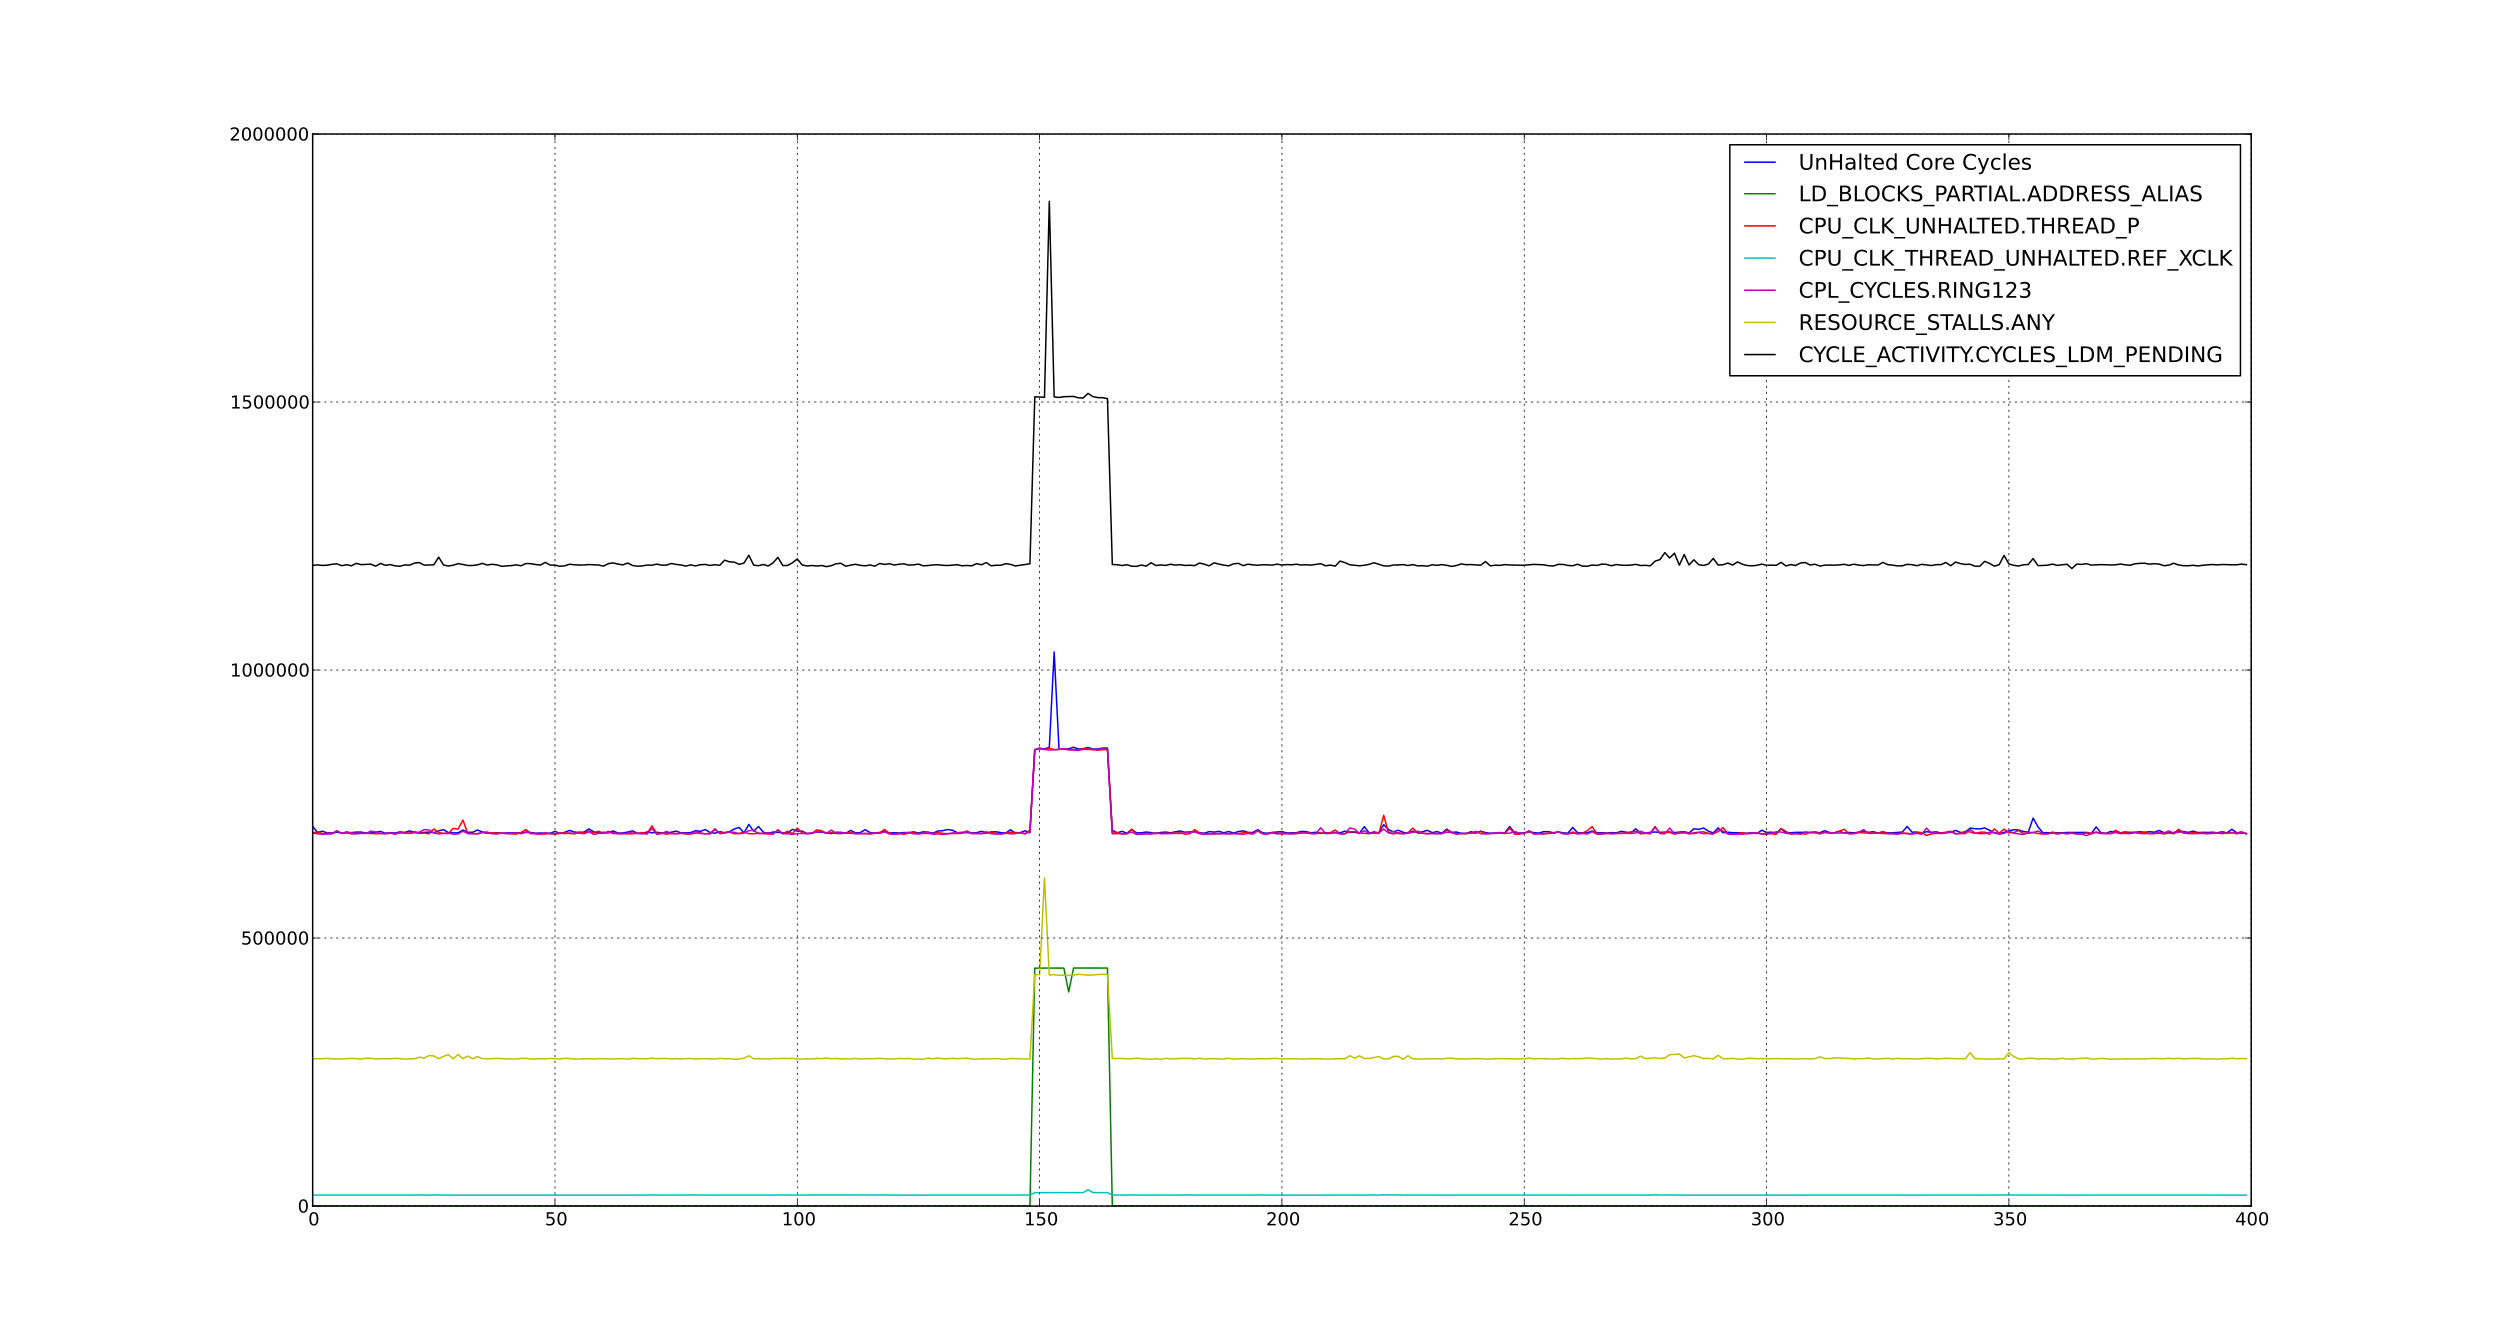 <?xml version="1.0" encoding="utf-8" standalone="no"?>
<!DOCTYPE svg PUBLIC "-//W3C//DTD SVG 1.1//EN"
  "http://www.w3.org/Graphics/SVG/1.1/DTD/svg11.dtd">
<!-- Created with matplotlib (http://matplotlib.sourceforge.net/) -->
<svg height="897pt" version="1.1" viewBox="0 0 1674 897" width="1674pt" xmlns="http://www.w3.org/2000/svg" xmlns:xlink="http://www.w3.org/1999/xlink">
 <defs>
  <style type="text/css">
*{stroke-linecap:square;stroke-linejoin:round;}
  </style>
 </defs>
 <g id="figure_1">
  <g id="patch_1">
   <path d="
M0 897.3
L1674.9 897.3
L1674.9 0
L0 0
z
" style="fill:#ffffff;"/>
  </g>
  <g id="axes_1">
   <g id="patch_2">
    <path d="
M209.362 807.57
L1507.41 807.57
L1507.41 89.73
L209.362 89.73
z
" style="fill:#ffffff;"/>
   </g>
   <g id="line2d_1">
    <path clip-path="url(#pec089a9809)" d="
M209.362 553.278
L212.608 557.422
L215.853 556.549
L219.098 557.694
L222.343 557.753
L225.588 557.24
L228.833 557.755
L232.078 557.733
L235.323 557.515
L238.569 557.139
L241.814 557.175
L245.059 557.755
L248.304 557.716
L254.794 556.74
L258.039 557.987
L261.284 557.561
L264.53 557.792
L267.775 557.071
L271.02 557.431
L274.265 556.358
L277.51 557.431
L280.755 557.732
L284 557.324
L287.245 557.187
L290.49 557.581
L293.736 556.364
L296.981 555.508
L300.226 557.546
L303.471 557.696
L306.716 557.647
L309.961 555.776
L313.206 557.291
L316.451 557.298
L319.697 555.744
L322.942 557.087
L326.187 557.707
L329.432 558.04
L332.677 557.596
L335.922 558.011
L339.167 557.741
L345.657 557.626
L348.903 557.813
L352.148 557.064
L355.393 557.426
L358.638 557.935
L361.883 557.753
L365.128 557.939
L368.373 557.964
L371.618 556.657
L374.864 558.056
L378.109 557.341
L381.354 556.059
L384.599 557.122
L387.844 557.485
L391.089 557.131
L394.334 555.088
L397.579 557.007
L400.825 557.808
L404.07 557.263
L407.315 557.691
L410.56 556.371
L413.805 557.879
L417.05 557.753
L420.295 557.162
L423.54 556.313
L426.785 557.99
L430.031 558.23
L433.276 557.027
L436.521 557.669
L439.766 557.326
L443.011 557.659
L446.256 557.701
L449.501 557.26
L452.746 556.541
L455.992 557.66
L459.237 557.678
L462.482 557.494
L465.727 556.231
L468.972 556.706
L472.217 555.454
L475.462 557.427
L478.707 557.922
L481.952 556.851
L485.198 557.676
L488.443 556.913
L491.688 555.081
L494.933 554.073
L498.178 557.68
L501.423 552.007
L504.668 556.586
L507.913 553.39
L511.159 557.274
L514.404 557.999
L517.649 557.094
L524.139 557.627
L527.384 557.813
L530.629 555.305
L533.874 556.568
L537.119 556.528
L540.365 558.231
L543.61 557.856
L546.855 557.154
L550.1 557.182
L553.345 557.622
L556.59 558.182
L559.835 557.309
L563.08 557.285
L566.326 558.034
L569.571 556.027
L572.816 557.665
L576.061 557.495
L579.306 555.54
L582.551 557.476
L585.796 557.749
L589.041 557.407
L592.287 556.521
L595.532 557.827
L598.777 557.552
L602.022 557.816
L605.267 557.459
L608.512 557.568
L611.757 557.023
L615.002 557.797
L618.247 556.981
L621.493 557.231
L624.738 557.869
L627.983 556.469
L631.228 556.228
L634.473 555.461
L637.718 555.919
L640.963 557.557
L644.208 557.442
L647.454 557.055
L650.699 557.734
L653.944 557.563
L657.189 556.654
L660.434 557.735
L663.679 557.06
L666.924 556.975
L670.169 557.55
L673.414 557.826
L676.66 555.589
L679.905 558.024
L683.15 557.574
L686.395 556.249
L689.64 557.697
L692.885 502.008
L696.13 501.474
L699.375 501.456
L702.621 500.425
L705.866 436.58
L709.111 501.581
L712.356 501.735
L715.601 501.394
L718.846 500.339
L722.091 501.496
L725.336 501.387
L728.581 500.52
L731.827 501.608
L735.072 501.506
L738.317 500.891
L741.562 500.917
L744.807 555.944
L748.052 557.72
L751.297 556.647
L754.542 557.931
L757.788 555.444
L761.033 557.706
L764.278 557.644
L767.523 557.113
L770.768 557.547
L774.013 558.161
L777.258 557.403
L780.503 557.127
L783.749 557.676
L786.994 556.975
L790.239 556.412
L793.484 557.292
L799.974 556.782
L803.219 557.598
L806.464 557.938
L809.709 556.821
L812.955 557.198
L816.2 556.644
L819.445 557.681
L822.69 556.753
L825.935 557.824
L829.18 556.84
L832.425 556.305
L835.67 557.426
L838.916 557.451
L842.161 555.549
L845.406 557.663
L848.651 557.905
L851.896 557.408
L858.386 556.821
L861.631 557.761
L868.122 557.574
L871.367 556.693
L874.612 556.838
L877.857 557.674
L881.102 557.275
L884.347 557.987
L887.592 557.584
L897.328 557.641
L900.573 556.547
L903.818 557.316
L907.063 557.336
L910.308 557.895
L913.553 553.538
L916.798 557.767
L923.289 557.609
L926.534 552.203
L929.779 555.493
L933.024 557.074
L936.269 555.898
L939.514 557.319
L942.759 557.876
L946.004 556.551
L949.25 557.507
L952.495 556.956
L955.74 555.966
L958.985 557.563
L962.23 556.822
L965.475 557.908
L968.72 555.194
L971.965 557.431
L975.211 557.124
L978.456 558.064
L981.701 558.065
L984.946 556.922
L988.191 557.775
L991.436 556.519
L994.681 557.503
L997.926 558.007
L1001.17 557.922
L1004.42 557.717
L1007.66 557.642
L1010.91 553.429
L1014.15 557.68
L1017.4 557.775
L1020.64 557.722
L1023.89 557
L1027.13 557.527
L1030.38 557.836
L1033.62 556.896
L1036.87 556.87
L1040.11 557.6
L1043.36 557.183
L1046.6 557.612
L1049.85 557.903
L1053.09 554.048
L1056.34 557.633
L1062.83 557.666
L1066.07 556.419
L1069.32 557.652
L1072.56 557.571
L1075.81 557.834
L1079.05 557.503
L1082.3 557.689
L1085.54 556.646
L1088.79 557.244
L1092.03 557.662
L1095.28 554.979
L1098.53 557.932
L1101.77 557.946
L1105.02 557.311
L1108.26 557.121
L1111.51 557.341
L1118 557.116
L1121.24 557.47
L1127.73 556.926
L1130.98 557.738
L1134.22 554.963
L1137.47 555.289
L1140.71 554.447
L1143.96 556.574
L1147.2 557.719
L1150.45 554.325
L1153.69 557.617
L1156.94 557.282
L1160.18 557.564
L1163.43 557.552
L1169.92 557.996
L1173.16 557.503
L1176.41 558.234
L1179.65 555.879
L1182.9 557.417
L1186.14 557.242
L1189.39 557.939
L1192.63 554.985
L1195.88 557.573
L1199.12 557.62
L1202.37 557.338
L1208.86 557.359
L1212.1 557.574
L1215.35 557.119
L1218.59 557.602
L1221.84 556.213
L1225.08 557.526
L1228.33 557.59
L1231.57 556.685
L1234.82 557.758
L1238.07 557.378
L1241.31 557.675
L1244.56 557.214
L1247.8 556.52
L1251.05 557.384
L1254.29 556.91
L1257.54 557.802
L1260.78 557.009
L1264.03 557.702
L1267.27 557.631
L1273.76 557.14
L1277.01 553.376
L1280.25 557.215
L1283.5 557.141
L1286.74 557.71
L1289.99 556.903
L1293.23 557.285
L1296.48 557.02
L1299.72 557.804
L1306.21 557.387
L1309.46 555.991
L1312.7 557.453
L1315.95 557.216
L1319.19 554.523
L1322.44 554.9
L1325.68 555.058
L1328.93 554.393
L1332.17 555.9
L1335.42 557.616
L1338.66 558.13
L1341.91 557.402
L1345.15 556.334
L1348.4 555.54
L1351.64 555.774
L1354.89 556.786
L1358.13 557.246
L1361.38 547.822
L1364.62 553.615
L1367.87 557.551
L1377.61 557.653
L1380.85 557.619
L1384.1 557.447
L1397.08 557.378
L1400.32 558.125
L1403.57 553.703
L1406.81 557.637
L1410.06 558.033
L1413.3 556.753
L1416.55 557.071
L1419.79 557.62
L1423.04 557.136
L1426.28 557.346
L1429.53 557.312
L1432.77 556.942
L1436.02 557.317
L1439.26 556.914
L1442.51 557.287
L1445.75 556.051
L1449 557.56
L1452.24 557.647
L1455.49 557.461
L1458.73 556.498
L1461.98 556.755
L1465.22 557.433
L1468.47 556.518
L1471.71 557.482
L1474.96 557.328
L1478.2 557.411
L1481.45 557.301
L1484.69 557.602
L1487.94 556.963
L1491.18 557.637
L1494.43 555.274
L1497.67 557.574
L1504.16 558.051
L1504.16 558.051" style="fill:none;stroke:#0000ff;"/>
   </g>
   <g id="line2d_2">
    <path clip-path="url(#pec089a9809)" d="
M209.362 807.531
L640.963 807.546
L689.64 807.547
L692.885 648.266
L702.621 648.211
L712.356 648.251
L715.601 664.178
L718.846 648.189
L741.562 648.209
L744.807 807.545
L1504.16 807.538
L1504.16 807.538" style="fill:none;stroke:#008000;"/>
   </g>
   <g id="line2d_3">
    <path clip-path="url(#pec089a9809)" d="
M209.362 557.721
L212.608 556.962
L215.853 558.174
L219.098 557.955
L222.343 558.099
L225.588 556.237
L228.833 558.106
L232.078 557.258
L235.323 558.44
L238.569 558.319
L241.814 558.006
L245.059 557.954
L251.549 558.314
L254.794 558.112
L258.039 558.342
L261.284 558.003
L264.53 558.266
L267.775 557.816
L271.02 557.528
L274.265 557.995
L277.51 556.847
L280.755 558.084
L284 557.805
L287.245 558.343
L290.49 555.051
L293.736 557.522
L296.981 558.018
L300.226 558.189
L303.471 554.64
L306.716 555.245
L309.961 549.115
L313.206 558.154
L316.451 558.022
L319.697 558.394
L322.942 557.393
L326.187 558.027
L329.432 557.656
L332.677 557.863
L335.922 557.919
L342.412 558.356
L345.657 558.512
L348.903 557.403
L352.148 555.434
L355.393 558.272
L358.638 557.95
L361.883 558.541
L365.128 558.474
L368.373 558.126
L371.618 558.526
L374.864 558.093
L378.109 557.533
L381.354 558.073
L384.599 558.41
L387.844 557.155
L391.089 557.809
L394.334 556.391
L397.579 557.767
L400.825 556.577
L404.07 558.138
L407.315 556.681
L410.56 558.143
L413.805 558.037
L417.05 558.093
L420.295 558.407
L423.54 558.267
L426.785 558.012
L430.031 557.484
L433.276 558.165
L436.521 553.048
L439.766 558.195
L443.011 557.752
L446.256 558.621
L449.501 557.912
L452.746 558.152
L455.992 557.961
L459.237 558.492
L462.482 558.433
L465.727 557.894
L468.972 557.69
L472.217 558.291
L475.462 557.926
L478.707 555.561
L481.952 557.699
L488.443 557.153
L491.688 558.289
L494.933 558.031
L498.178 557.281
L501.423 558.203
L504.668 558.335
L507.913 557.779
L511.159 558.212
L514.404 558.495
L517.649 558.508
L520.894 555.62
L524.139 558.281
L527.384 556.546
L530.629 558.19
L533.874 554.539
L537.119 557.852
L540.365 558.233
L543.61 558.024
L546.855 555.685
L550.1 556.248
L553.345 558
L556.59 557.579
L559.835 558.13
L563.08 558.229
L566.326 557.778
L569.571 557.52
L572.816 558.356
L579.306 558.099
L582.551 558.56
L585.796 557.966
L589.041 557.719
L592.287 555.406
L595.532 558.074
L598.777 558.32
L602.022 557.937
L605.267 558.653
L608.512 557.734
L611.757 557.608
L615.002 558.225
L618.247 558.089
L621.493 558.095
L624.738 558.23
L627.983 557.444
L631.228 558.056
L634.473 558.22
L637.718 558.118
L640.963 558.139
L644.208 558.017
L647.454 556.396
L650.699 558.274
L660.434 557.999
L663.679 557.349
L666.924 558.07
L670.169 558.427
L673.414 558.048
L676.66 557.246
L683.15 557.66
L686.395 558.438
L689.64 555.85
L692.885 502.098
L696.13 500.739
L699.375 501.978
L702.621 501.078
L705.866 501.924
L709.111 501.861
L712.356 501.561
L715.601 502.104
L718.846 501.8
L722.091 502.106
L725.336 501.155
L735.072 502.347
L741.562 501.741
L744.807 557.984
L748.052 557.351
L751.297 558.429
L754.542 558.372
L757.788 555.262
L761.033 558.521
L767.523 558.054
L770.768 558.184
L774.013 557.703
L777.258 558.254
L780.503 557.963
L783.749 558.015
L790.239 557.686
L793.484 558.589
L796.729 558.23
L799.974 555.553
L803.219 557.869
L806.464 558.229
L809.709 558.456
L812.955 557.985
L816.2 558.369
L819.445 558.089
L822.69 558.324
L825.935 558.068
L829.18 558.178
L832.425 557.649
L835.67 557.416
L838.916 558.137
L842.161 556.426
L845.406 558.296
L848.651 558.163
L851.896 557.764
L855.141 557.931
L858.386 558.472
L861.631 558.184
L864.876 558.121
L868.122 557.779
L871.367 557.924
L874.612 557.474
L877.857 558.112
L881.102 558.215
L884.347 557.657
L887.592 558.075
L890.837 557.504
L894.083 555.775
L897.328 558.328
L900.573 558.254
L903.818 556.909
L907.063 556.953
L910.308 557.649
L913.553 558.032
L916.798 558.219
L920.044 557.755
L923.289 558.111
L926.534 545.941
L929.779 557.67
L933.024 558.421
L936.269 557.561
L939.514 558.24
L942.759 557.526
L946.004 554.499
L949.25 557.819
L955.74 558.142
L958.985 557.992
L965.475 558.296
L968.72 555.938
L975.211 558.559
L978.456 558.001
L981.701 558.327
L984.946 557.788
L988.191 557.888
L991.436 556.814
L994.681 558.218
L997.926 558.071
L1001.17 558.055
L1004.42 557.916
L1007.66 558.16
L1010.91 554.461
L1014.15 558.543
L1017.4 558.602
L1020.64 557.817
L1023.89 556.648
L1027.13 558.286
L1030.38 558.293
L1033.62 558.491
L1036.87 557.818
L1040.11 557.894
L1043.36 556.978
L1046.6 558.04
L1049.85 558.439
L1053.09 557.14
L1056.34 558.153
L1059.58 557.917
L1062.83 556.224
L1066.07 553.505
L1069.32 558.256
L1075.81 557.848
L1079.05 558.24
L1082.3 558.069
L1085.54 558.08
L1088.79 557.785
L1092.03 557.016
L1095.28 556.697
L1098.53 558.365
L1101.77 558.009
L1105.02 558.368
L1108.26 553.849
L1111.51 558.07
L1114.75 557.478
L1118 557.373
L1121.24 558.519
L1124.49 557.31
L1127.73 557.251
L1130.98 558.498
L1134.22 557.678
L1137.47 557.224
L1140.71 557.014
L1143.96 558.006
L1147.2 558.21
L1150.45 556.891
L1153.69 554.169
L1156.94 558.216
L1160.18 558.344
L1163.43 558.131
L1166.67 557.529
L1169.92 558.213
L1173.16 558.092
L1176.41 557.64
L1179.65 558.296
L1182.9 557.919
L1189.39 558.657
L1192.63 554.716
L1195.88 556.762
L1199.12 558.382
L1202.37 558.341
L1205.61 558.132
L1208.86 558.595
L1212.1 557.263
L1215.35 557.2
L1218.59 558.064
L1221.84 557.466
L1225.08 557.915
L1228.33 557.697
L1231.57 556.584
L1234.82 555.264
L1238.07 558.326
L1241.31 558.08
L1244.56 557.482
L1247.8 557.68
L1257.54 557.819
L1260.78 557.131
L1264.03 558.233
L1267.27 558.025
L1270.52 558.335
L1273.76 557.795
L1277.01 557.932
L1280.25 558.385
L1283.5 557.822
L1286.74 557.402
L1289.99 559.417
L1293.23 558.293
L1296.48 558.112
L1299.72 557.737
L1302.97 557.245
L1306.21 556.574
L1309.46 558.335
L1312.7 558.084
L1315.95 556.679
L1319.19 557.095
L1322.44 558.112
L1325.68 557.27
L1328.93 557.201
L1332.17 558.665
L1335.42 555.054
L1338.66 557.951
L1341.91 555.212
L1345.15 557.617
L1348.4 557.596
L1351.64 556.077
L1354.89 558.128
L1358.13 557.98
L1361.38 557.416
L1364.62 558.118
L1367.87 558.452
L1371.12 558.374
L1374.36 557.122
L1377.61 558.121
L1380.85 557.881
L1384.1 558.32
L1387.34 557.724
L1390.59 558.433
L1393.83 558.36
L1397.08 557.738
L1400.32 558.052
L1403.57 557.057
L1406.81 558.137
L1410.06 557.932
L1413.3 558.147
L1416.55 555.935
L1419.79 557.743
L1423.04 557.33
L1426.28 558.037
L1429.53 557.53
L1432.77 557.768
L1436.02 557.363
L1439.26 558.302
L1442.51 558.229
L1445.75 557.877
L1449 558.441
L1452.24 557.664
L1455.49 558.374
L1458.73 555.253
L1461.98 557.91
L1465.22 558.07
L1468.47 557.388
L1471.71 557.941
L1474.96 557.719
L1478.2 558.2
L1481.45 558.095
L1484.69 557.715
L1487.94 558.257
L1494.43 557.335
L1497.67 558.375
L1500.92 557.09
L1504.16 558.388
L1504.16 558.388" style="fill:none;stroke:#ff0000;"/>
   </g>
   <g id="line2d_4">
    <path clip-path="url(#pec089a9809)" d="
M209.362 800.229
L274.265 800.224
L277.51 800.24
L280.755 800.137
L287.245 800.247
L290.49 800.143
L296.981 800.235
L433.276 800.243
L436.521 800.142
L443.011 800.238
L465.727 800.188
L478.707 800.248
L488.443 800.214
L517.649 800.23
L520.894 800.094
L527.384 800.212
L592.287 800.172
L598.777 800.235
L650.699 800.225
L679.905 800.223
L689.64 800.176
L692.885 798.581
L725.336 798.563
L728.581 796.651
L731.827 798.584
L741.562 798.58
L744.807 800.23
L757.788 800.176
L764.278 800.244
L799.974 800.191
L806.464 800.226
L812.955 800.222
L838.916 800.232
L842.161 800.159
L848.651 800.234
L903.818 800.23
L916.798 800.232
L920.044 800.145
L923.289 800.234
L926.534 800.081
L942.759 800.239
L949.25 800.204
L962.23 800.235
L1036.87 800.211
L1049.85 800.232
L1075.81 800.223
L1105.02 800.235
L1108.26 800.085
L1114.75 800.233
L1118 800.126
L1124.49 800.242
L1186.14 800.233
L1208.86 800.232
L1215.35 800.22
L1244.56 800.216
L1254.29 800.223
L1280.25 800.235
L1302.97 800.226
L1309.46 800.218
L1328.93 800.236
L1345.15 800.154
L1354.89 800.222
L1384.1 800.235
L1397.08 800.231
L1416.55 800.209
L1504.16 800.238
L1504.16 800.238" style="fill:none;stroke:#00bfbf;"/>
   </g>
   <g id="line2d_5">
    <path clip-path="url(#pec089a9809)" d="
M209.362 557.687
L212.608 558.361
L215.853 558.563
L219.098 558.532
L222.343 558.324
L225.588 556.507
L228.833 558.073
L232.078 556.975
L235.323 557.635
L238.569 558.159
L241.814 557.978
L245.059 558.105
L248.304 556.46
L251.549 557.178
L254.794 558.097
L258.039 558.019
L261.284 557.508
L264.53 558.644
L267.775 557.051
L271.02 557.944
L274.265 558.036
L277.51 557.515
L280.755 557.214
L284 555.497
L287.245 555.772
L290.49 557.759
L293.736 558.418
L300.226 557.755
L303.471 558.583
L306.716 558.46
L309.961 556.602
L313.206 558.116
L316.451 558.352
L319.697 558.221
L322.942 557.397
L326.187 557.087
L329.432 558.255
L332.677 558.478
L335.922 557.864
L339.167 558.195
L345.657 557.622
L348.903 558.283
L352.148 557.361
L355.393 557.756
L358.638 558.514
L361.883 558.404
L365.128 557.463
L368.373 558.294
L371.618 558.178
L374.864 557.73
L378.109 558.219
L381.354 557.798
L384.599 557.934
L387.844 557.846
L391.089 558.308
L394.334 556.977
L397.579 558.692
L400.825 558.053
L404.07 557.872
L407.315 557.492
L410.56 557.534
L413.805 558.39
L417.05 558.281
L420.295 557.755
L423.54 556.989
L426.785 558.16
L430.031 558.111
L433.276 558.496
L436.521 554.759
L439.766 558.654
L443.011 558.238
L446.256 556.655
L449.501 558.322
L452.746 558.309
L455.992 557.98
L462.482 558.174
L465.727 556.77
L468.972 558.181
L475.462 558.441
L478.707 554.903
L481.952 558.272
L485.198 557.694
L488.443 557.276
L491.688 557.23
L494.933 558.311
L498.178 557.931
L501.423 556.172
L504.668 555.998
L507.913 558.231
L511.159 558.037
L514.404 557.495
L517.649 558.417
L520.894 555.915
L524.139 558.198
L527.384 558.327
L530.629 558.693
L533.874 558.177
L540.365 558.066
L543.61 557.854
L546.855 557.064
L550.1 556.844
L553.345 558.036
L556.59 555.852
L559.835 557.847
L563.08 557.674
L566.326 557.795
L569.571 558.083
L572.816 558.018
L576.061 558.161
L579.306 558.162
L585.796 557.676
L589.041 558.061
L592.287 557.077
L595.532 558.403
L598.777 558.611
L602.022 558.417
L605.267 557.932
L608.512 557.324
L611.757 558.345
L615.002 558.345
L621.493 557.304
L624.738 558.597
L627.983 558.446
L631.228 558.729
L634.473 558.329
L637.718 557.733
L640.963 557.638
L644.208 557.396
L647.454 557.687
L650.699 557.72
L653.944 558.073
L657.189 558.182
L660.434 556.884
L663.679 558.293
L666.924 558.513
L670.169 558.433
L673.414 557.841
L676.66 558.375
L679.905 558.187
L683.15 557.447
L686.395 558.13
L689.64 557.129
L692.885 501.876
L696.13 501.147
L699.375 501.767
L702.621 502.249
L709.111 501.815
L712.356 501.234
L715.601 501.927
L718.846 502.27
L722.091 502.491
L725.336 501.745
L728.581 501.865
L731.827 501.824
L735.072 501.907
L738.317 501.131
L741.562 502.146
L744.807 558.3
L754.542 558.128
L757.788 557.138
L761.033 558.752
L767.523 558.371
L770.768 558.481
L774.013 557.998
L777.258 558.037
L780.503 558.26
L786.994 558.053
L790.239 558.065
L793.484 557.539
L796.729 557.425
L799.974 557.06
L803.219 558.277
L806.464 558.726
L809.709 558.169
L812.955 558.583
L816.2 557.996
L819.445 558.341
L822.69 558.197
L825.935 558.209
L829.18 558.352
L832.425 558.649
L835.67 558.068
L838.916 558.519
L842.161 556.118
L845.406 558.261
L848.651 558.679
L851.896 557.407
L855.141 558.459
L858.386 557.522
L861.631 558.233
L864.876 558.44
L868.122 558.323
L871.367 557.45
L877.857 558.178
L881.102 558.215
L884.347 554.286
L887.592 558.194
L890.837 558.043
L894.083 557.363
L897.328 558.396
L900.573 558.356
L903.818 554.442
L907.063 555.141
L910.308 558.198
L913.553 556.307
L916.798 558.182
L920.044 556.836
L923.289 557.812
L926.534 555.151
L929.779 557.683
L933.024 556.673
L936.269 558.222
L939.514 558.274
L942.759 557.885
L946.004 557.326
L949.25 556.577
L952.495 557.869
L955.74 558.336
L958.985 558.189
L962.23 558.3
L965.475 558.032
L968.72 557.29
L971.965 557.491
L975.211 558.342
L984.946 557.877
L988.191 556.617
L991.436 558.273
L994.681 558.441
L997.926 558.146
L1001.17 557.711
L1004.42 557.427
L1007.66 557.924
L1010.91 557.901
L1014.15 556.774
L1017.4 557.81
L1020.64 558.219
L1023.89 556.179
L1027.13 558.487
L1030.38 558.207
L1033.62 558.083
L1036.87 558.118
L1040.11 557.874
L1043.36 557.077
L1046.6 558.347
L1049.85 558.307
L1053.09 557.861
L1056.34 558.364
L1059.58 558.176
L1062.83 558.425
L1066.07 556.954
L1069.32 558.563
L1072.56 558.5
L1075.81 558.233
L1082.3 558.162
L1085.54 557.906
L1092.03 558.13
L1095.28 557.684
L1098.53 556.613
L1101.77 557.789
L1105.02 557.86
L1108.26 553.437
L1111.51 558.164
L1114.75 558.371
L1118 554.505
L1121.24 558.302
L1124.49 557.858
L1127.73 557.714
L1130.98 557.78
L1134.22 558.171
L1137.47 557.494
L1140.71 558.213
L1143.96 558.089
L1147.2 558.53
L1150.45 555.296
L1153.69 556.453
L1156.94 558.44
L1160.18 558.669
L1163.43 558.523
L1166.67 558.586
L1169.92 558.207
L1173.16 557.704
L1176.41 557.795
L1179.65 558.488
L1182.9 558.801
L1186.14 557.772
L1189.39 556.975
L1192.63 557.18
L1195.88 557.945
L1199.12 558.399
L1202.37 557.92
L1205.61 558.613
L1208.86 557.101
L1212.1 557.49
L1215.35 557.721
L1218.59 558.426
L1221.84 557.196
L1225.08 557.755
L1228.33 557.674
L1231.57 557.835
L1234.82 557.657
L1238.07 558.09
L1241.31 558.31
L1244.56 557.405
L1247.8 555.478
L1251.05 558.096
L1257.54 557.889
L1260.78 558.184
L1264.03 558.191
L1267.27 558.315
L1270.52 558.57
L1273.76 558.008
L1277.01 558.313
L1280.25 558.453
L1283.5 557.883
L1286.74 558.723
L1289.99 554.515
L1293.23 557.824
L1296.48 557.893
L1299.72 558.176
L1306.21 557.085
L1309.46 558.237
L1312.7 558.126
L1315.95 558.22
L1319.19 555.539
L1322.44 557.727
L1325.68 558.293
L1328.93 558.121
L1332.17 557.248
L1335.42 557.786
L1338.66 558.557
L1341.91 558.013
L1345.15 556.583
L1348.4 557.853
L1351.64 558.378
L1354.89 558.768
L1358.13 557.3
L1361.38 557.481
L1364.62 556.39
L1367.87 558.238
L1371.12 558.338
L1374.36 557.792
L1377.61 558.469
L1380.85 557.869
L1384.1 558.208
L1387.34 558.019
L1390.59 558.383
L1393.83 558.468
L1397.08 559.528
L1400.32 558.313
L1403.57 557.462
L1406.81 557.998
L1410.06 558.252
L1413.3 558.186
L1416.55 557.473
L1419.79 558.211
L1423.04 558.028
L1426.28 558.237
L1429.53 557.317
L1432.77 558.073
L1436.02 558.293
L1439.26 557.94
L1442.51 558.057
L1445.75 557.412
L1449 557.788
L1452.24 556.349
L1455.49 557.98
L1458.73 557.212
L1461.98 557.159
L1465.22 558.184
L1468.47 558.253
L1474.96 558.053
L1478.2 558.234
L1481.45 557.362
L1484.69 558.061
L1487.94 557.631
L1491.18 558.033
L1494.43 557.729
L1497.67 557.646
L1500.92 557.048
L1504.16 558.313
L1504.16 558.313" style="fill:none;stroke:#bf00bf;"/>
   </g>
   <g id="line2d_6">
    <path clip-path="url(#pec089a9809)" d="
M209.362 708.974
L212.608 708.923
L215.853 708.953
L219.098 708.634
L222.343 709.113
L225.588 708.998
L228.833 709.108
L235.323 708.7
L241.814 709.156
L245.059 708.549
L248.304 708.649
L251.549 709.107
L254.794 708.872
L261.284 708.965
L264.53 708.673
L267.775 708.866
L271.02 709.194
L274.265 709.002
L277.51 708.946
L280.755 707.876
L284 708.55
L287.245 706.774
L290.49 707.054
L293.736 708.906
L296.981 707.36
L300.226 706.181
L303.471 708.994
L306.716 706.076
L309.961 708.808
L313.206 707.109
L316.451 708.938
L319.697 707.531
L322.942 708.828
L326.187 709.031
L332.677 708.691
L335.922 708.88
L345.657 709.12
L348.903 708.689
L352.148 708.662
L355.393 709.064
L358.638 709.091
L361.883 708.873
L365.128 709.105
L368.373 708.688
L374.864 709.103
L378.109 708.651
L381.354 708.767
L384.599 709.121
L387.844 709.138
L391.089 708.896
L394.334 708.911
L397.579 709.102
L400.825 708.864
L407.315 709.008
L410.56 709.167
L413.805 708.903
L417.05 708.878
L420.295 709.192
L423.54 708.686
L426.785 708.903
L430.031 708.858
L433.276 709.017
L436.521 708.461
L439.766 708.903
L443.011 708.758
L446.256 708.832
L449.501 709.105
L452.746 708.848
L455.992 709.078
L462.482 708.748
L465.727 709.099
L468.972 708.923
L472.217 708.864
L478.707 709.122
L481.952 708.655
L485.198 708.935
L488.443 708.9
L491.688 709.238
L494.933 709.15
L498.178 708.546
L501.423 706.964
L504.668 708.957
L507.913 709.016
L511.159 708.951
L514.404 709.122
L517.649 708.833
L520.894 708.845
L524.139 708.71
L527.384 708.841
L530.629 708.604
L533.874 709.131
L537.119 709.16
L540.365 708.93
L543.61 709.122
L546.855 708.69
L550.1 708.899
L553.345 708.423
L556.59 708.948
L559.835 708.72
L563.08 709.088
L566.326 708.886
L569.571 709.086
L572.816 708.717
L576.061 709.072
L582.551 708.883
L585.796 708.853
L589.041 708.666
L592.287 708.958
L595.532 709.123
L598.777 709.117
L602.022 708.687
L605.267 708.935
L608.512 708.732
L611.757 709.137
L618.247 709.257
L621.493 708.541
L624.738 708.953
L627.983 708.412
L631.228 708.938
L634.473 708.905
L637.718 708.675
L640.963 708.904
L647.454 708.546
L650.699 709.149
L653.944 709.147
L657.189 708.955
L660.434 709.059
L666.924 708.788
L673.414 709.283
L676.66 708.73
L686.395 709.114
L689.64 709.104
L692.885 652.65
L696.13 652.607
L699.375 587.855
L702.621 652.909
L705.866 652.606
L709.111 653.04
L715.601 653.051
L718.846 653.001
L722.091 652.322
L728.581 653.029
L738.317 652.337
L741.562 652.544
L744.807 708.774
L751.297 708.733
L754.542 708.975
L757.788 708.993
L761.033 708.519
L764.278 708.932
L770.768 709.283
L774.013 708.944
L777.258 709.264
L780.503 708.712
L783.749 708.966
L786.994 709.065
L790.239 708.737
L796.729 708.684
L799.974 709.118
L803.219 708.544
L806.464 709.163
L809.709 708.912
L812.955 708.867
L816.2 709.086
L819.445 709.149
L822.69 708.578
L825.935 709.15
L829.18 708.943
L832.425 708.903
L835.67 709.125
L838.916 709.113
L842.161 708.903
L848.651 708.973
L851.896 708.749
L855.141 708.748
L858.386 709.108
L861.631 708.921
L864.876 708.969
L868.122 708.906
L871.367 709.107
L874.612 709.078
L877.857 708.9
L881.102 709.003
L884.347 708.96
L887.592 709.127
L890.837 709.099
L894.083 708.911
L900.573 708.954
L903.818 706.903
L907.063 708.54
L910.308 706.95
L913.553 708.768
L916.798 708.756
L923.289 707.515
L926.534 709.019
L929.779 709.095
L933.024 707.384
L936.269 707.341
L939.514 709.263
L942.759 706.909
L946.004 708.983
L952.495 709.176
L955.74 708.934
L958.985 709.005
L962.23 708.929
L965.475 709.143
L968.72 708.664
L971.965 708.472
L975.211 709.093
L978.456 708.895
L981.701 709.077
L984.946 708.886
L991.436 708.899
L994.681 709.103
L997.926 709.176
L1001.17 708.949
L1004.42 708.838
L1010.91 708.941
L1017.4 708.988
L1020.64 709.093
L1023.89 708.423
L1027.13 709.101
L1030.38 708.802
L1040.11 709.126
L1043.36 708.981
L1046.6 708.661
L1049.85 709.071
L1053.09 708.809
L1056.34 708.895
L1059.58 708.815
L1062.83 708.389
L1069.32 708.933
L1072.56 709.112
L1075.81 708.844
L1079.05 709.187
L1082.3 709.043
L1085.54 709.04
L1088.79 708.436
L1092.03 708.971
L1095.28 708.817
L1098.53 707.17
L1101.77 708.844
L1105.02 708.635
L1108.26 708.293
L1111.51 708.746
L1114.75 708.493
L1118 706.186
L1121.24 706.089
L1124.49 705.777
L1127.73 708.387
L1134.22 706.89
L1137.47 707.688
L1140.71 708.805
L1143.96 708.637
L1147.2 709.041
L1150.45 706.64
L1153.69 708.887
L1156.94 708.95
L1160.18 708.694
L1163.43 709.101
L1166.67 709.261
L1169.92 708.673
L1173.16 708.723
L1176.41 708.908
L1179.65 708.859
L1186.14 708.927
L1189.39 708.77
L1192.63 708.91
L1199.12 708.937
L1202.37 709.11
L1208.86 708.89
L1212.1 709.11
L1215.35 708.881
L1218.59 707.623
L1221.84 708.747
L1225.08 708.881
L1228.33 708.371
L1231.57 708.356
L1234.82 708.613
L1238.07 708.698
L1241.31 709.136
L1244.56 708.81
L1247.8 708.899
L1251.05 708.412
L1254.29 709.114
L1260.78 708.933
L1264.03 708.648
L1267.27 709.14
L1270.52 708.723
L1273.76 708.915
L1277.01 708.884
L1283.5 709.123
L1289.99 708.664
L1293.23 708.676
L1296.48 709.055
L1302.97 708.63
L1309.46 708.898
L1312.7 708.885
L1315.95 708.999
L1319.19 704.833
L1322.44 708.977
L1325.68 708.848
L1328.93 709.169
L1332.17 709.05
L1335.42 709.154
L1338.66 708.933
L1341.91 709.054
L1345.15 704.893
L1348.4 707.447
L1351.64 708.943
L1354.89 709.158
L1358.13 708.608
L1361.38 708.647
L1364.62 709.15
L1367.87 708.889
L1371.12 708.915
L1374.36 709.198
L1377.61 709.118
L1380.85 708.629
L1384.1 709.143
L1387.34 709.103
L1397.08 708.456
L1400.32 709.095
L1403.57 709.096
L1406.81 708.679
L1413.3 709.188
L1416.55 709.092
L1419.79 709.145
L1423.04 708.972
L1426.28 709.044
L1432.77 708.929
L1436.02 709.114
L1439.26 708.852
L1442.51 708.772
L1449 708.923
L1452.24 708.662
L1455.49 708.919
L1458.73 708.602
L1461.98 709.071
L1468.47 708.731
L1471.71 708.73
L1474.96 709.002
L1478.2 709.087
L1481.45 708.996
L1484.69 709.168
L1487.94 708.915
L1491.18 709.047
L1494.43 708.563
L1497.67 708.935
L1500.92 708.799
L1504.16 708.888
L1504.16 708.888" style="fill:none;stroke:#bfbf00;"/>
   </g>
   <g id="line2d_7">
    <path clip-path="url(#pec089a9809)" d="
M209.362 378.549
L212.608 378.261
L215.853 378.614
L219.098 378.448
L222.343 377.846
L225.588 377.535
L228.833 378.789
L232.078 378.145
L235.323 378.845
L238.569 377.226
L241.814 378.088
L248.304 377.747
L251.549 379.103
L254.794 377.283
L258.039 378.54
L261.284 378.05
L264.53 378.89
L267.775 379.17
L271.02 378.269
L274.265 378.432
L277.51 377.07
L280.755 376.687
L284 378.407
L290.49 378.219
L293.736 373.075
L296.981 378.316
L300.226 379.003
L303.471 378.46
L306.716 377.399
L309.961 377.973
L313.206 378.669
L316.451 378.654
L319.697 378.239
L322.942 377.215
L326.187 378.331
L329.432 377.848
L332.677 378.207
L335.922 379.217
L339.167 378.906
L342.412 378.718
L345.657 378.206
L348.903 378.854
L352.148 377.321
L355.393 377.432
L358.638 377.999
L361.883 378.38
L365.128 376.575
L368.373 378.379
L371.618 378.384
L374.864 379.176
L378.109 378.871
L381.354 377.825
L384.599 378.159
L387.844 378.339
L391.089 378.332
L394.334 378.025
L400.825 378.342
L404.07 379.084
L407.315 377.427
L410.56 376.896
L413.805 377.721
L417.05 378.224
L420.295 377.007
L423.54 378.637
L426.785 379.108
L430.031 378.953
L433.276 378.369
L436.521 378.462
L439.766 377.727
L443.011 378.452
L446.256 378.386
L449.501 377.319
L452.746 377.91
L455.992 378.329
L459.237 379.048
L462.482 378.232
L465.727 378.955
L468.972 378.13
L472.217 377.941
L475.462 378.624
L478.707 378.117
L481.952 378.553
L485.198 375.091
L488.443 376.221
L491.688 376.403
L494.933 377.88
L498.178 376.989
L501.423 371.819
L504.668 378.436
L507.913 378.784
L511.159 377.969
L514.404 378.991
L517.649 376.86
L520.894 373.218
L524.139 378.702
L527.384 378.652
L530.629 376.824
L533.874 374.267
L537.119 378.278
L540.365 378.982
L543.61 378.656
L546.855 379.027
L550.1 378.652
L553.345 379.422
L556.59 378.797
L559.835 377.49
L563.08 377.193
L566.326 379.16
L569.571 378.405
L572.816 377.839
L576.061 378.55
L579.306 378.884
L582.551 378.297
L585.796 379.11
L589.041 377.287
L592.287 377.932
L595.532 377.468
L598.777 378.323
L602.022 377.819
L605.267 377.539
L608.512 378.404
L611.757 378.221
L615.002 377.717
L618.247 378.879
L621.493 378.667
L624.738 378.287
L627.983 378.124
L631.228 378.533
L634.473 378.67
L640.963 378.13
L644.208 378.861
L647.454 378.617
L650.699 378.872
L653.944 377.405
L657.189 378.176
L660.434 376.688
L663.679 378.868
L666.924 378.477
L670.169 378.521
L673.414 377.437
L676.66 377.903
L679.905 379.005
L683.15 378.453
L686.395 378.032
L689.64 377.456
L692.885 265.728
L696.13 265.811
L699.375 266.016
L702.621 134.841
L705.866 265.762
L709.111 266.148
L712.356 265.63
L718.846 265.437
L722.091 266.412
L725.336 266.441
L728.581 263.424
L731.827 265.582
L735.072 266.224
L738.317 266.304
L741.562 266.925
L744.807 378.004
L748.052 378.125
L751.297 378.676
L754.542 378.133
L757.788 379.124
L761.033 379.244
L764.278 378.347
L767.523 379.087
L770.768 376.822
L774.013 378.656
L777.258 378.291
L780.503 378.592
L783.749 377.824
L786.994 378.395
L790.239 378.103
L793.484 378.634
L796.729 378.456
L799.974 378.747
L803.219 376.994
L806.464 377.815
L809.709 378.9
L812.955 376.869
L816.2 377.716
L819.445 378.399
L822.69 378.912
L825.935 377.513
L829.18 377.206
L832.425 378.756
L835.67 377.792
L838.916 378.246
L842.161 378.476
L845.406 378.158
L848.651 378.212
L851.896 378.394
L855.141 377.737
L858.386 378.321
L861.631 378.039
L864.876 378.164
L868.122 377.813
L871.367 378.349
L874.612 378.142
L877.857 378.413
L884.347 377.433
L887.592 378.862
L890.837 378.395
L894.083 379.078
L897.328 375.692
L900.573 376.713
L903.818 378.172
L910.308 378.843
L913.553 378.494
L916.798 377.891
L920.044 376.83
L926.534 378.886
L929.779 379.056
L933.024 378.321
L936.269 378.303
L939.514 378.046
L942.759 378.693
L946.004 378.032
L949.25 378.914
L952.495 378.793
L955.74 379.108
L958.985 378.174
L962.23 378.528
L965.475 378.071
L968.72 378.535
L971.965 379.257
L975.211 378.69
L978.456 377.614
L981.701 378.111
L984.946 378.03
L991.436 378.485
L994.681 376.017
L997.926 378.896
L1001.17 378.477
L1004.42 378.56
L1007.66 378.068
L1010.91 378.315
L1020.64 378.513
L1027.13 377.9
L1033.62 378.202
L1036.87 378.783
L1040.11 379.01
L1043.36 377.892
L1046.6 377.93
L1049.85 378.6
L1053.09 378.852
L1056.34 377.796
L1059.58 379.058
L1062.83 379.175
L1066.07 378.31
L1069.32 378.651
L1072.56 377.708
L1075.81 377.915
L1079.05 378.842
L1082.3 378.018
L1085.54 378.429
L1088.79 378.551
L1092.03 378.382
L1095.28 377.887
L1098.53 378.675
L1101.77 378.535
L1105.02 378.854
L1108.26 375.745
L1111.51 374.709
L1114.75 370.063
L1118 373.601
L1121.24 370.418
L1124.49 378.436
L1127.73 371.32
L1130.98 378.291
L1134.22 374.827
L1137.47 378.12
L1140.71 378.617
L1143.96 377.664
L1147.2 373.895
L1150.45 378.345
L1153.69 378.166
L1156.94 377.025
L1160.18 378.362
L1163.43 376.254
L1166.67 377.798
L1169.92 378.658
L1173.16 378.873
L1176.41 378.544
L1179.65 377.736
L1182.9 378.542
L1186.14 378.404
L1189.39 378.55
L1192.63 376.554
L1195.88 378.966
L1199.12 378.035
L1202.37 378.666
L1205.61 376.976
L1208.86 376.688
L1212.1 378.35
L1215.35 377.804
L1218.59 379.042
L1221.84 378.436
L1225.08 378.37
L1228.33 378.432
L1231.57 378.277
L1234.82 377.867
L1238.07 378.581
L1241.31 377.797
L1244.56 378.396
L1247.8 378.701
L1251.05 378.164
L1257.54 378.347
L1260.78 376.571
L1264.03 378.091
L1267.27 378.434
L1270.52 378.917
L1273.76 378.877
L1277.01 377.876
L1280.25 378.104
L1283.5 378.81
L1286.74 377.886
L1293.23 378.688
L1296.48 378.091
L1299.72 378.073
L1302.97 376.657
L1306.21 378.851
L1309.46 376.344
L1312.7 377.397
L1315.95 377.931
L1319.19 377.806
L1322.44 379.125
L1325.68 379.116
L1328.93 375.9
L1332.17 377.224
L1335.42 379.112
L1338.66 378.088
L1341.91 371.915
L1345.15 377.605
L1348.4 378.532
L1351.64 379.003
L1354.89 378.194
L1358.13 377.992
L1361.38 373.974
L1364.62 378.726
L1367.87 378.639
L1371.12 378.436
L1374.36 377.715
L1377.61 378.592
L1380.85 378.152
L1384.1 377.852
L1387.34 380.691
L1390.59 377.725
L1393.83 377.929
L1397.08 377.422
L1400.32 378.405
L1406.81 378.055
L1413.3 378.293
L1416.55 378.223
L1419.79 377.685
L1423.04 378.174
L1426.28 378.496
L1429.53 377.533
L1432.77 377.237
L1436.02 377.144
L1439.26 377.772
L1442.51 377.426
L1445.75 377.721
L1449 378.802
L1452.24 378.432
L1455.49 377.153
L1458.73 378.293
L1461.98 378.772
L1465.22 378.831
L1468.47 378.516
L1471.71 378.953
L1474.96 378.493
L1481.45 377.988
L1484.69 378.259
L1487.94 377.979
L1494.43 378.186
L1497.67 378.184
L1500.92 377.74
L1504.16 378.12
L1504.16 378.12" style="fill:none;stroke:#000000;"/>
   </g>
   <g id="matplotlib.axis_1">
    <g id="xtick_1">
     <g id="line2d_8">
      <path clip-path="url(#pec089a9809)" d="
M209.362 807.57
L209.362 89.73" style="fill:none;stroke:#000000;stroke-dasharray:1,3;stroke-dashoffset:0.0;stroke-linecap:butt;stroke-width:0.5;"/>
     </g>
     <g id="line2d_9">
      <defs>
       <path d="
M0 0
L0 -4" id="m0012dd4eef" style="stroke:#000000;stroke-linecap:butt;stroke-width:0.5;"/>
      </defs>
      <g>
       <use style="stroke:#000000;stroke-linecap:butt;stroke-width:0.5;" x="209.363" xlink:href="#m0012dd4eef" y="807.57"/>
      </g>
     </g>
     <g id="line2d_10">
      <defs>
       <path d="
M0 0
L0 4" id="m476344969c" style="stroke:#000000;stroke-linecap:butt;stroke-width:0.5;"/>
      </defs>
      <g>
       <use style="stroke:#000000;stroke-linecap:butt;stroke-width:0.5;" x="209.363" xlink:href="#m476344969c" y="89.73"/>
      </g>
     </g>
     <g id="text_1">
      <!-- 0 -->
      <defs>
       <path d="
M31.781 66.406
Q24.172 66.406 20.328 58.906
Q16.5 51.422 16.5 36.375
Q16.5 21.391 20.328 13.891
Q24.172 6.391 31.781 6.391
Q39.453 6.391 43.281 13.891
Q47.125 21.391 47.125 36.375
Q47.125 51.422 43.281 58.906
Q39.453 66.406 31.781 66.406
M31.781 74.219
Q44.047 74.219 50.516 64.516
Q56.984 54.828 56.984 36.375
Q56.984 17.969 50.516 8.266
Q44.047 -1.422 31.781 -1.422
Q19.531 -1.422 13.062 8.266
Q6.594 17.969 6.594 36.375
Q6.594 54.828 13.062 64.516
Q19.531 74.219 31.781 74.219" id="DejaVuSans-30"/>
      </defs>
      <g transform="translate(206.339 820.476)scale(0.12 -0.12)">
       <use xlink:href="#DejaVuSans-30"/>
      </g>
     </g>
    </g>
    <g id="xtick_2">
     <g id="line2d_11">
      <path clip-path="url(#pec089a9809)" d="
M371.618 807.57
L371.618 89.73" style="fill:none;stroke:#000000;stroke-dasharray:1,3;stroke-dashoffset:0.0;stroke-linecap:butt;stroke-width:0.5;"/>
     </g>
     <g id="line2d_12">
      <g>
       <use style="stroke:#000000;stroke-linecap:butt;stroke-width:0.5;" x="371.618" xlink:href="#m0012dd4eef" y="807.57"/>
      </g>
     </g>
     <g id="line2d_13">
      <g>
       <use style="stroke:#000000;stroke-linecap:butt;stroke-width:0.5;" x="371.618" xlink:href="#m476344969c" y="89.73"/>
      </g>
     </g>
     <g id="text_2">
      <!-- 50 -->
      <defs>
       <path d="
M10.797 72.906
L49.516 72.906
L49.516 64.594
L19.828 64.594
L19.828 46.734
Q21.969 47.469 24.109 47.828
Q26.266 48.188 28.422 48.188
Q40.625 48.188 47.75 41.5
Q54.891 34.812 54.891 23.391
Q54.891 11.625 47.562 5.094
Q40.234 -1.422 26.906 -1.422
Q22.312 -1.422 17.547 -0.641
Q12.797 0.141 7.719 1.703
L7.719 11.625
Q12.109 9.234 16.797 8.062
Q21.484 6.891 26.703 6.891
Q35.156 6.891 40.078 11.328
Q45.016 15.766 45.016 23.391
Q45.016 31 40.078 35.438
Q35.156 39.891 26.703 39.891
Q22.75 39.891 18.812 39.016
Q14.891 38.141 10.797 36.281
z
" id="DejaVuSans-35"/>
      </defs>
      <g transform="translate(364.845 820.476)scale(0.12 -0.12)">
       <use xlink:href="#DejaVuSans-35"/>
       <use x="63.623" xlink:href="#DejaVuSans-30"/>
      </g>
     </g>
    </g>
    <g id="xtick_3">
     <g id="line2d_14">
      <path clip-path="url(#pec089a9809)" d="
M533.874 807.57
L533.874 89.73" style="fill:none;stroke:#000000;stroke-dasharray:1,3;stroke-dashoffset:0.0;stroke-linecap:butt;stroke-width:0.5;"/>
     </g>
     <g id="line2d_15">
      <g>
       <use style="stroke:#000000;stroke-linecap:butt;stroke-width:0.5;" x="533.874" xlink:href="#m0012dd4eef" y="807.57"/>
      </g>
     </g>
     <g id="line2d_16">
      <g>
       <use style="stroke:#000000;stroke-linecap:butt;stroke-width:0.5;" x="533.874" xlink:href="#m476344969c" y="89.73"/>
      </g>
     </g>
     <g id="text_3">
      <!-- 100 -->
      <defs>
       <path d="
M12.406 8.297
L28.516 8.297
L28.516 63.922
L10.984 60.406
L10.984 69.391
L28.422 72.906
L38.281 72.906
L38.281 8.297
L54.391 8.297
L54.391 0
L12.406 0
z
" id="DejaVuSans-31"/>
      </defs>
      <g transform="translate(523.479 820.476)scale(0.12 -0.12)">
       <use xlink:href="#DejaVuSans-31"/>
       <use x="63.623" xlink:href="#DejaVuSans-30"/>
       <use x="127.246" xlink:href="#DejaVuSans-30"/>
      </g>
     </g>
    </g>
    <g id="xtick_4">
     <g id="line2d_17">
      <path clip-path="url(#pec089a9809)" d="
M696.13 807.57
L696.13 89.73" style="fill:none;stroke:#000000;stroke-dasharray:1,3;stroke-dashoffset:0.0;stroke-linecap:butt;stroke-width:0.5;"/>
     </g>
     <g id="line2d_18">
      <g>
       <use style="stroke:#000000;stroke-linecap:butt;stroke-width:0.5;" x="696.13" xlink:href="#m0012dd4eef" y="807.57"/>
      </g>
     </g>
     <g id="line2d_19">
      <g>
       <use style="stroke:#000000;stroke-linecap:butt;stroke-width:0.5;" x="696.13" xlink:href="#m476344969c" y="89.73"/>
      </g>
     </g>
     <g id="text_4">
      <!-- 150 -->
      <g transform="translate(685.735 820.476)scale(0.12 -0.12)">
       <use xlink:href="#DejaVuSans-31"/>
       <use x="63.623" xlink:href="#DejaVuSans-35"/>
       <use x="127.246" xlink:href="#DejaVuSans-30"/>
      </g>
     </g>
    </g>
    <g id="xtick_5">
     <g id="line2d_20">
      <path clip-path="url(#pec089a9809)" d="
M858.386 807.57
L858.386 89.73" style="fill:none;stroke:#000000;stroke-dasharray:1,3;stroke-dashoffset:0.0;stroke-linecap:butt;stroke-width:0.5;"/>
     </g>
     <g id="line2d_21">
      <g>
       <use style="stroke:#000000;stroke-linecap:butt;stroke-width:0.5;" x="858.386" xlink:href="#m0012dd4eef" y="807.57"/>
      </g>
     </g>
     <g id="line2d_22">
      <g>
       <use style="stroke:#000000;stroke-linecap:butt;stroke-width:0.5;" x="858.386" xlink:href="#m476344969c" y="89.73"/>
      </g>
     </g>
     <g id="text_5">
      <!-- 200 -->
      <defs>
       <path d="
M19.188 8.297
L53.609 8.297
L53.609 0
L7.328 0
L7.328 8.297
Q12.938 14.109 22.625 23.891
Q32.328 33.688 34.812 36.531
Q39.547 41.844 41.422 45.531
Q43.312 49.219 43.312 52.781
Q43.312 58.594 39.234 62.25
Q35.156 65.922 28.609 65.922
Q23.969 65.922 18.812 64.312
Q13.672 62.703 7.812 59.422
L7.812 69.391
Q13.766 71.781 18.938 73
Q24.125 74.219 28.422 74.219
Q39.75 74.219 46.484 68.547
Q53.219 62.891 53.219 53.422
Q53.219 48.922 51.531 44.891
Q49.859 40.875 45.406 35.406
Q44.188 33.984 37.641 27.219
Q31.109 20.453 19.188 8.297" id="DejaVuSans-32"/>
      </defs>
      <g transform="translate(847.772 820.476)scale(0.12 -0.12)">
       <use xlink:href="#DejaVuSans-32"/>
       <use x="63.623" xlink:href="#DejaVuSans-30"/>
       <use x="127.246" xlink:href="#DejaVuSans-30"/>
      </g>
     </g>
    </g>
    <g id="xtick_6">
     <g id="line2d_23">
      <path clip-path="url(#pec089a9809)" d="
M1020.64 807.57
L1020.64 89.73" style="fill:none;stroke:#000000;stroke-dasharray:1,3;stroke-dashoffset:0.0;stroke-linecap:butt;stroke-width:0.5;"/>
     </g>
     <g id="line2d_24">
      <g>
       <use style="stroke:#000000;stroke-linecap:butt;stroke-width:0.5;" x="1020.642" xlink:href="#m0012dd4eef" y="807.57"/>
      </g>
     </g>
     <g id="line2d_25">
      <g>
       <use style="stroke:#000000;stroke-linecap:butt;stroke-width:0.5;" x="1020.642" xlink:href="#m476344969c" y="89.73"/>
      </g>
     </g>
     <g id="text_6">
      <!-- 250 -->
      <g transform="translate(1010.028 820.476)scale(0.12 -0.12)">
       <use xlink:href="#DejaVuSans-32"/>
       <use x="63.623" xlink:href="#DejaVuSans-35"/>
       <use x="127.246" xlink:href="#DejaVuSans-30"/>
      </g>
     </g>
    </g>
    <g id="xtick_7">
     <g id="line2d_26">
      <path clip-path="url(#pec089a9809)" d="
M1182.9 807.57
L1182.9 89.73" style="fill:none;stroke:#000000;stroke-dasharray:1,3;stroke-dashoffset:0.0;stroke-linecap:butt;stroke-width:0.5;"/>
     </g>
     <g id="line2d_27">
      <g>
       <use style="stroke:#000000;stroke-linecap:butt;stroke-width:0.5;" x="1182.898" xlink:href="#m0012dd4eef" y="807.57"/>
      </g>
     </g>
     <g id="line2d_28">
      <g>
       <use style="stroke:#000000;stroke-linecap:butt;stroke-width:0.5;" x="1182.898" xlink:href="#m476344969c" y="89.73"/>
      </g>
     </g>
     <g id="text_7">
      <!-- 300 -->
      <defs>
       <path d="
M40.578 39.312
Q47.656 37.797 51.625 33
Q55.609 28.219 55.609 21.188
Q55.609 10.406 48.188 4.484
Q40.766 -1.422 27.094 -1.422
Q22.516 -1.422 17.656 -0.516
Q12.797 0.391 7.625 2.203
L7.625 11.719
Q11.719 9.328 16.594 8.109
Q21.484 6.891 26.812 6.891
Q36.078 6.891 40.938 10.547
Q45.797 14.203 45.797 21.188
Q45.797 27.641 41.281 31.266
Q36.766 34.906 28.719 34.906
L20.219 34.906
L20.219 43.016
L29.109 43.016
Q36.375 43.016 40.234 45.922
Q44.094 48.828 44.094 54.297
Q44.094 59.906 40.109 62.906
Q36.141 65.922 28.719 65.922
Q24.656 65.922 20.016 65.031
Q15.375 64.156 9.812 62.312
L9.812 71.094
Q15.438 72.656 20.344 73.438
Q25.25 74.219 29.594 74.219
Q40.828 74.219 47.359 69.109
Q53.906 64.016 53.906 55.328
Q53.906 49.266 50.438 45.094
Q46.969 40.922 40.578 39.312" id="DejaVuSans-33"/>
      </defs>
      <g transform="translate(1172.302 820.476)scale(0.12 -0.12)">
       <use xlink:href="#DejaVuSans-33"/>
       <use x="63.623" xlink:href="#DejaVuSans-30"/>
       <use x="127.246" xlink:href="#DejaVuSans-30"/>
      </g>
     </g>
    </g>
    <g id="xtick_8">
     <g id="line2d_29">
      <path clip-path="url(#pec089a9809)" d="
M1345.15 807.57
L1345.15 89.73" style="fill:none;stroke:#000000;stroke-dasharray:1,3;stroke-dashoffset:0.0;stroke-linecap:butt;stroke-width:0.5;"/>
     </g>
     <g id="line2d_30">
      <g>
       <use style="stroke:#000000;stroke-linecap:butt;stroke-width:0.5;" x="1345.154" xlink:href="#m0012dd4eef" y="807.57"/>
      </g>
     </g>
     <g id="line2d_31">
      <g>
       <use style="stroke:#000000;stroke-linecap:butt;stroke-width:0.5;" x="1345.154" xlink:href="#m476344969c" y="89.73"/>
      </g>
     </g>
     <g id="text_8">
      <!-- 350 -->
      <g transform="translate(1334.557 820.476)scale(0.12 -0.12)">
       <use xlink:href="#DejaVuSans-33"/>
       <use x="63.623" xlink:href="#DejaVuSans-35"/>
       <use x="127.246" xlink:href="#DejaVuSans-30"/>
      </g>
     </g>
    </g>
    <g id="xtick_9">
     <g id="line2d_32">
      <path clip-path="url(#pec089a9809)" d="
M1507.41 807.57
L1507.41 89.73" style="fill:none;stroke:#000000;stroke-dasharray:1,3;stroke-dashoffset:0.0;stroke-linecap:butt;stroke-width:0.5;"/>
     </g>
     <g id="line2d_33">
      <g>
       <use style="stroke:#000000;stroke-linecap:butt;stroke-width:0.5;" x="1507.41" xlink:href="#m0012dd4eef" y="807.57"/>
      </g>
     </g>
     <g id="line2d_34">
      <g>
       <use style="stroke:#000000;stroke-linecap:butt;stroke-width:0.5;" x="1507.41" xlink:href="#m476344969c" y="89.73"/>
      </g>
     </g>
     <g id="text_9">
      <!-- 400 -->
      <defs>
       <path d="
M37.797 64.312
L12.891 25.391
L37.797 25.391
z

M35.203 72.906
L47.609 72.906
L47.609 25.391
L58.016 25.391
L58.016 17.188
L47.609 17.188
L47.609 0
L37.797 0
L37.797 17.188
L4.891 17.188
L4.891 26.703
z
" id="DejaVuSans-34"/>
      </defs>
      <g transform="translate(1496.649 820.476)scale(0.12 -0.12)">
       <use xlink:href="#DejaVuSans-34"/>
       <use x="63.623" xlink:href="#DejaVuSans-30"/>
       <use x="127.246" xlink:href="#DejaVuSans-30"/>
      </g>
     </g>
    </g>
   </g>
   <g id="matplotlib.axis_2">
    <g id="ytick_1">
     <g id="line2d_35">
      <path clip-path="url(#pec089a9809)" d="
M209.362 807.57
L1507.41 807.57" style="fill:none;stroke:#000000;stroke-dasharray:1,3;stroke-dashoffset:0.0;stroke-linecap:butt;stroke-width:0.5;"/>
     </g>
     <g id="line2d_36">
      <defs>
       <path d="
M0 0
L4 0" id="me8a85f7bf6" style="stroke:#000000;stroke-linecap:butt;stroke-width:0.5;"/>
      </defs>
      <g>
       <use style="stroke:#000000;stroke-linecap:butt;stroke-width:0.5;" x="209.363" xlink:href="#me8a85f7bf6" y="807.57"/>
      </g>
     </g>
     <g id="line2d_37">
      <defs>
       <path d="
M0 0
L-4 0" id="m1a32005dea" style="stroke:#000000;stroke-linecap:butt;stroke-width:0.5;"/>
      </defs>
      <g>
       <use style="stroke:#000000;stroke-linecap:butt;stroke-width:0.5;" x="1507.41" xlink:href="#m1a32005dea" y="807.57"/>
      </g>
     </g>
     <g id="text_10">
      <!-- 0 -->
      <g transform="translate(199.316 811.938)scale(0.12 -0.12)">
       <use xlink:href="#DejaVuSans-30"/>
      </g>
     </g>
    </g>
    <g id="ytick_2">
     <g id="line2d_38">
      <path clip-path="url(#pec089a9809)" d="
M209.362 628.11
L1507.41 628.11" style="fill:none;stroke:#000000;stroke-dasharray:1,3;stroke-dashoffset:0.0;stroke-linecap:butt;stroke-width:0.5;"/>
     </g>
     <g id="line2d_39">
      <g>
       <use style="stroke:#000000;stroke-linecap:butt;stroke-width:0.5;" x="209.363" xlink:href="#me8a85f7bf6" y="628.11"/>
      </g>
     </g>
     <g id="line2d_40">
      <g>
       <use style="stroke:#000000;stroke-linecap:butt;stroke-width:0.5;" x="1507.41" xlink:href="#m1a32005dea" y="628.11"/>
      </g>
     </g>
     <g id="text_11">
      <!-- 500000 -->
      <g transform="translate(161.276 632.478)scale(0.12 -0.12)">
       <use xlink:href="#DejaVuSans-35"/>
       <use x="63.623" xlink:href="#DejaVuSans-30"/>
       <use x="127.246" xlink:href="#DejaVuSans-30"/>
       <use x="190.869" xlink:href="#DejaVuSans-30"/>
       <use x="254.492" xlink:href="#DejaVuSans-30"/>
       <use x="318.115" xlink:href="#DejaVuSans-30"/>
      </g>
     </g>
    </g>
    <g id="ytick_3">
     <g id="line2d_41">
      <path clip-path="url(#pec089a9809)" d="
M209.362 448.65
L1507.41 448.65" style="fill:none;stroke:#000000;stroke-dasharray:1,3;stroke-dashoffset:0.0;stroke-linecap:butt;stroke-width:0.5;"/>
     </g>
     <g id="line2d_42">
      <g>
       <use style="stroke:#000000;stroke-linecap:butt;stroke-width:0.5;" x="209.363" xlink:href="#me8a85f7bf6" y="448.65"/>
      </g>
     </g>
     <g id="line2d_43">
      <g>
       <use style="stroke:#000000;stroke-linecap:butt;stroke-width:0.5;" x="1507.41" xlink:href="#m1a32005dea" y="448.65"/>
      </g>
     </g>
     <g id="text_12">
      <!-- 1000000 -->
      <g transform="translate(154.032 453.018)scale(0.12 -0.12)">
       <use xlink:href="#DejaVuSans-31"/>
       <use x="63.623" xlink:href="#DejaVuSans-30"/>
       <use x="127.246" xlink:href="#DejaVuSans-30"/>
       <use x="190.869" xlink:href="#DejaVuSans-30"/>
       <use x="254.492" xlink:href="#DejaVuSans-30"/>
       <use x="318.115" xlink:href="#DejaVuSans-30"/>
       <use x="381.738" xlink:href="#DejaVuSans-30"/>
      </g>
     </g>
    </g>
    <g id="ytick_4">
     <g id="line2d_44">
      <path clip-path="url(#pec089a9809)" d="
M209.362 269.19
L1507.41 269.19" style="fill:none;stroke:#000000;stroke-dasharray:1,3;stroke-dashoffset:0.0;stroke-linecap:butt;stroke-width:0.5;"/>
     </g>
     <g id="line2d_45">
      <g>
       <use style="stroke:#000000;stroke-linecap:butt;stroke-width:0.5;" x="209.363" xlink:href="#me8a85f7bf6" y="269.19"/>
      </g>
     </g>
     <g id="line2d_46">
      <g>
       <use style="stroke:#000000;stroke-linecap:butt;stroke-width:0.5;" x="1507.41" xlink:href="#m1a32005dea" y="269.19"/>
      </g>
     </g>
     <g id="text_13">
      <!-- 1500000 -->
      <g transform="translate(154.032 273.558)scale(0.12 -0.12)">
       <use xlink:href="#DejaVuSans-31"/>
       <use x="63.623" xlink:href="#DejaVuSans-35"/>
       <use x="127.246" xlink:href="#DejaVuSans-30"/>
       <use x="190.869" xlink:href="#DejaVuSans-30"/>
       <use x="254.492" xlink:href="#DejaVuSans-30"/>
       <use x="318.115" xlink:href="#DejaVuSans-30"/>
       <use x="381.738" xlink:href="#DejaVuSans-30"/>
      </g>
     </g>
    </g>
    <g id="ytick_5">
     <g id="line2d_47">
      <path clip-path="url(#pec089a9809)" d="
M209.362 89.73
L1507.41 89.73" style="fill:none;stroke:#000000;stroke-dasharray:1,3;stroke-dashoffset:0.0;stroke-linecap:butt;stroke-width:0.5;"/>
     </g>
     <g id="line2d_48">
      <g>
       <use style="stroke:#000000;stroke-linecap:butt;stroke-width:0.5;" x="209.363" xlink:href="#me8a85f7bf6" y="89.73"/>
      </g>
     </g>
     <g id="line2d_49">
      <g>
       <use style="stroke:#000000;stroke-linecap:butt;stroke-width:0.5;" x="1507.41" xlink:href="#m1a32005dea" y="89.73"/>
      </g>
     </g>
     <g id="text_14">
      <!-- 2000000 -->
      <g transform="translate(153.594 94.098)scale(0.12 -0.12)">
       <use xlink:href="#DejaVuSans-32"/>
       <use x="63.623" xlink:href="#DejaVuSans-30"/>
       <use x="127.246" xlink:href="#DejaVuSans-30"/>
       <use x="190.869" xlink:href="#DejaVuSans-30"/>
       <use x="254.492" xlink:href="#DejaVuSans-30"/>
       <use x="318.115" xlink:href="#DejaVuSans-30"/>
       <use x="381.738" xlink:href="#DejaVuSans-30"/>
      </g>
     </g>
    </g>
   </g>
   <g id="patch_3">
    <path d="
M209.362 89.73
L1507.41 89.73" style="fill:none;stroke:#000000;"/>
   </g>
   <g id="patch_4">
    <path d="
M1507.41 807.57
L1507.41 89.73" style="fill:none;stroke:#000000;"/>
   </g>
   <g id="patch_5">
    <path d="
M209.362 807.57
L1507.41 807.57" style="fill:none;stroke:#000000;"/>
   </g>
   <g id="patch_6">
    <path d="
M209.362 807.57
L209.362 89.73" style="fill:none;stroke:#000000;"/>
   </g>
   <g id="legend_1">
    <g id="patch_7">
     <path d="
M1158.29 251.609
L1500.21 251.609
L1500.21 96.93
L1158.29 96.93
L1158.29 251.609
z
" style="fill:#ffffff;stroke:#000000;"/>
    </g>
    <g id="line2d_50">
     <path d="
M1168.37 108.592
L1188.53 108.592" style="fill:none;stroke:#0000ff;"/>
    </g>
    <g id="line2d_51"/>
    <g id="text_15">
     <!-- UnHalted Core Cycles -->
     <defs>
      <path d="
M30.609 48.391
Q23.391 48.391 19.188 42.75
Q14.984 37.109 14.984 27.297
Q14.984 17.484 19.156 11.844
Q23.344 6.203 30.609 6.203
Q37.797 6.203 41.984 11.859
Q46.188 17.531 46.188 27.297
Q46.188 37.016 41.984 42.703
Q37.797 48.391 30.609 48.391
M30.609 56
Q42.328 56 49.016 48.375
Q55.719 40.766 55.719 27.297
Q55.719 13.875 49.016 6.219
Q42.328 -1.422 30.609 -1.422
Q18.844 -1.422 12.172 6.219
Q5.516 13.875 5.516 27.297
Q5.516 40.766 12.172 48.375
Q18.844 56 30.609 56" id="DejaVuSans-6f"/>
      <path d="
M54.891 33.016
L54.891 0
L45.906 0
L45.906 32.719
Q45.906 40.484 42.875 44.328
Q39.844 48.188 33.797 48.188
Q26.516 48.188 22.312 43.547
Q18.109 38.922 18.109 30.906
L18.109 0
L9.078 0
L9.078 54.688
L18.109 54.688
L18.109 46.188
Q21.344 51.125 25.703 53.562
Q30.078 56 35.797 56
Q45.219 56 50.047 50.172
Q54.891 44.344 54.891 33.016" id="DejaVuSans-6e"/>
      <path d="
M9.422 75.984
L18.406 75.984
L18.406 0
L9.422 0
z
" id="DejaVuSans-6c"/>
      <path d="
M41.109 46.297
Q39.594 47.172 37.812 47.578
Q36.031 48 33.891 48
Q26.266 48 22.188 43.047
Q18.109 38.094 18.109 28.812
L18.109 0
L9.078 0
L9.078 54.688
L18.109 54.688
L18.109 46.188
Q20.953 51.172 25.484 53.578
Q30.031 56 36.531 56
Q37.453 56 38.578 55.875
Q39.703 55.766 41.062 55.516
z
" id="DejaVuSans-72"/>
      <path id="DejaVuSans-20"/>
      <path d="
M32.172 -5.078
Q28.375 -14.844 24.75 -17.812
Q21.141 -20.797 15.094 -20.797
L7.906 -20.797
L7.906 -13.281
L13.188 -13.281
Q16.891 -13.281 18.938 -11.516
Q21 -9.766 23.484 -3.219
L25.094 0.875
L2.984 54.688
L12.5 54.688
L29.594 11.922
L46.688 54.688
L56.203 54.688
z
" id="DejaVuSans-79"/>
      <path d="
M44.281 53.078
L44.281 44.578
Q40.484 46.531 36.375 47.5
Q32.281 48.484 27.875 48.484
Q21.188 48.484 17.844 46.438
Q14.5 44.391 14.5 40.281
Q14.5 37.156 16.891 35.375
Q19.281 33.594 26.516 31.984
L29.594 31.297
Q39.156 29.25 43.188 25.516
Q47.219 21.781 47.219 15.094
Q47.219 7.469 41.188 3.016
Q35.156 -1.422 24.609 -1.422
Q20.219 -1.422 15.453 -0.562
Q10.688 0.297 5.422 2
L5.422 11.281
Q10.406 8.688 15.234 7.391
Q20.062 6.109 24.812 6.109
Q31.156 6.109 34.562 8.281
Q37.984 10.453 37.984 14.406
Q37.984 18.062 35.516 20.016
Q33.062 21.969 24.703 23.781
L21.578 24.516
Q13.234 26.266 9.516 29.906
Q5.812 33.547 5.812 39.891
Q5.812 47.609 11.281 51.797
Q16.75 56 26.812 56
Q31.781 56 36.172 55.266
Q40.578 54.547 44.281 53.078" id="DejaVuSans-73"/>
      <path d="
M64.406 67.281
L64.406 56.891
Q59.422 61.531 53.781 63.812
Q48.141 66.109 41.797 66.109
Q29.297 66.109 22.656 58.469
Q16.016 50.828 16.016 36.375
Q16.016 21.969 22.656 14.328
Q29.297 6.688 41.797 6.688
Q48.141 6.688 53.781 8.984
Q59.422 11.281 64.406 15.922
L64.406 5.609
Q59.234 2.094 53.438 0.328
Q47.656 -1.422 41.219 -1.422
Q24.656 -1.422 15.125 8.703
Q5.609 18.844 5.609 36.375
Q5.609 53.953 15.125 64.078
Q24.656 74.219 41.219 74.219
Q47.75 74.219 53.531 72.484
Q59.328 70.75 64.406 67.281" id="DejaVuSans-43"/>
      <path d="
M18.312 70.219
L18.312 54.688
L36.812 54.688
L36.812 47.703
L18.312 47.703
L18.312 18.016
Q18.312 11.328 20.141 9.422
Q21.969 7.516 27.594 7.516
L36.812 7.516
L36.812 0
L27.594 0
Q17.188 0 13.234 3.875
Q9.281 7.766 9.281 18.016
L9.281 47.703
L2.688 47.703
L2.688 54.688
L9.281 54.688
L9.281 70.219
z
" id="DejaVuSans-74"/>
      <path d="
M45.406 46.391
L45.406 75.984
L54.391 75.984
L54.391 0
L45.406 0
L45.406 8.203
Q42.578 3.328 38.25 0.953
Q33.938 -1.422 27.875 -1.422
Q17.969 -1.422 11.734 6.484
Q5.516 14.406 5.516 27.297
Q5.516 40.188 11.734 48.094
Q17.969 56 27.875 56
Q33.938 56 38.25 53.625
Q42.578 51.266 45.406 46.391
M14.797 27.297
Q14.797 17.391 18.875 11.75
Q22.953 6.109 30.078 6.109
Q37.203 6.109 41.297 11.75
Q45.406 17.391 45.406 27.297
Q45.406 37.203 41.297 42.844
Q37.203 48.484 30.078 48.484
Q22.953 48.484 18.875 42.844
Q14.797 37.203 14.797 27.297" id="DejaVuSans-64"/>
      <path d="
M56.203 29.594
L56.203 25.203
L14.891 25.203
Q15.484 15.922 20.484 11.062
Q25.484 6.203 34.422 6.203
Q39.594 6.203 44.453 7.469
Q49.312 8.734 54.109 11.281
L54.109 2.781
Q49.266 0.734 44.188 -0.344
Q39.109 -1.422 33.891 -1.422
Q20.797 -1.422 13.156 6.188
Q5.516 13.812 5.516 26.812
Q5.516 40.234 12.766 48.109
Q20.016 56 32.328 56
Q43.359 56 49.781 48.891
Q56.203 41.797 56.203 29.594
M47.219 32.234
Q47.125 39.594 43.094 43.984
Q39.062 48.391 32.422 48.391
Q24.906 48.391 20.391 44.141
Q15.875 39.891 15.188 32.172
z
" id="DejaVuSans-65"/>
      <path d="
M9.812 72.906
L19.672 72.906
L19.672 43.016
L55.516 43.016
L55.516 72.906
L65.375 72.906
L65.375 0
L55.516 0
L55.516 34.719
L19.672 34.719
L19.672 0
L9.812 0
z
" id="DejaVuSans-48"/>
      <path d="
M48.781 52.594
L48.781 44.188
Q44.969 46.297 41.141 47.344
Q37.312 48.391 33.406 48.391
Q24.656 48.391 19.812 42.844
Q14.984 37.312 14.984 27.297
Q14.984 17.281 19.812 11.734
Q24.656 6.203 33.406 6.203
Q37.312 6.203 41.141 7.25
Q44.969 8.297 48.781 10.406
L48.781 2.094
Q45.016 0.344 40.984 -0.531
Q36.969 -1.422 32.422 -1.422
Q20.062 -1.422 12.781 6.344
Q5.516 14.109 5.516 27.297
Q5.516 40.672 12.859 48.328
Q20.219 56 33.016 56
Q37.156 56 41.109 55.141
Q45.062 54.297 48.781 52.594" id="DejaVuSans-63"/>
      <path d="
M8.688 72.906
L18.609 72.906
L18.609 28.609
Q18.609 16.891 22.844 11.734
Q27.094 6.594 36.625 6.594
Q46.094 6.594 50.344 11.734
Q54.594 16.891 54.594 28.609
L54.594 72.906
L64.5 72.906
L64.5 27.391
Q64.5 13.141 57.438 5.859
Q50.391 -1.422 36.625 -1.422
Q22.797 -1.422 15.734 5.859
Q8.688 13.141 8.688 27.391
z
" id="DejaVuSans-55"/>
      <path d="
M34.281 27.484
Q23.391 27.484 19.188 25
Q14.984 22.516 14.984 16.5
Q14.984 11.719 18.141 8.906
Q21.297 6.109 26.703 6.109
Q34.188 6.109 38.703 11.406
Q43.219 16.703 43.219 25.484
L43.219 27.484
z

M52.203 31.203
L52.203 0
L43.219 0
L43.219 8.297
Q40.141 3.328 35.547 0.953
Q30.953 -1.422 24.312 -1.422
Q15.922 -1.422 10.953 3.297
Q6 8.016 6 15.922
Q6 25.141 12.172 29.828
Q18.359 34.516 30.609 34.516
L43.219 34.516
L43.219 35.406
Q43.219 41.609 39.141 45
Q35.062 48.391 27.688 48.391
Q23 48.391 18.547 47.266
Q14.109 46.141 10.016 43.891
L10.016 52.203
Q14.938 54.109 19.578 55.047
Q24.219 56 28.609 56
Q40.484 56 46.344 49.844
Q52.203 43.703 52.203 31.203" id="DejaVuSans-61"/>
     </defs>
     <g transform="translate(1204.367 113.632)scale(0.144 -0.144)">
      <use xlink:href="#DejaVuSans-55"/>
      <use x="73.193" xlink:href="#DejaVuSans-6e"/>
      <use x="136.572" xlink:href="#DejaVuSans-48"/>
      <use x="211.768" xlink:href="#DejaVuSans-61"/>
      <use x="273.047" xlink:href="#DejaVuSans-6c"/>
      <use x="300.83" xlink:href="#DejaVuSans-74"/>
      <use x="340.039" xlink:href="#DejaVuSans-65"/>
      <use x="401.562" xlink:href="#DejaVuSans-64"/>
      <use x="465.039" xlink:href="#DejaVuSans-20"/>
      <use x="496.826" xlink:href="#DejaVuSans-43"/>
      <use x="566.65" xlink:href="#DejaVuSans-6f"/>
      <use x="627.832" xlink:href="#DejaVuSans-72"/>
      <use x="666.695" xlink:href="#DejaVuSans-65"/>
      <use x="728.219" xlink:href="#DejaVuSans-20"/>
      <use x="760.006" xlink:href="#DejaVuSans-43"/>
      <use x="829.83" xlink:href="#DejaVuSans-79"/>
      <use x="889.01" xlink:href="#DejaVuSans-63"/>
      <use x="943.99" xlink:href="#DejaVuSans-6c"/>
      <use x="971.773" xlink:href="#DejaVuSans-65"/>
      <use x="1033.297" xlink:href="#DejaVuSans-73"/>
     </g>
    </g>
    <g id="line2d_52">
     <path d="
M1168.37 129.728
L1188.53 129.728" style="fill:none;stroke:#008000;"/>
    </g>
    <g id="line2d_53"/>
    <g id="text_16">
     <!-- LD_BLOCKS_PARTIAL.ADDRESS_ALIAS -->
     <defs>
      <path d="
M39.406 66.219
Q28.656 66.219 22.328 58.203
Q16.016 50.203 16.016 36.375
Q16.016 22.609 22.328 14.594
Q28.656 6.594 39.406 6.594
Q50.141 6.594 56.422 14.594
Q62.703 22.609 62.703 36.375
Q62.703 50.203 56.422 58.203
Q50.141 66.219 39.406 66.219
M39.406 74.219
Q54.734 74.219 63.906 63.938
Q73.094 53.656 73.094 36.375
Q73.094 19.141 63.906 8.859
Q54.734 -1.422 39.406 -1.422
Q24.031 -1.422 14.812 8.828
Q5.609 19.094 5.609 36.375
Q5.609 53.656 14.812 63.938
Q24.031 74.219 39.406 74.219" id="DejaVuSans-4f"/>
      <path d="
M9.812 72.906
L19.672 72.906
L19.672 42.094
L52.391 72.906
L65.094 72.906
L28.906 38.922
L67.672 0
L54.688 0
L19.672 35.109
L19.672 0
L9.812 0
z
" id="DejaVuSans-4b"/>
      <path d="
M9.812 72.906
L19.672 72.906
L19.672 8.297
L55.172 8.297
L55.172 0
L9.812 0
z
" id="DejaVuSans-4c"/>
      <path d="
M10.688 12.406
L21 12.406
L21 0
L10.688 0
z
" id="DejaVuSans-2e"/>
      <path d="
M50.984 -16.609
L50.984 -23.578
L-0.984 -23.578
L-0.984 -16.609
z
" id="DejaVuSans-5f"/>
      <path d="
M19.672 64.797
L19.672 8.109
L31.594 8.109
Q46.688 8.109 53.688 14.938
Q60.688 21.781 60.688 36.531
Q60.688 51.172 53.688 57.984
Q46.688 64.797 31.594 64.797
z

M9.812 72.906
L30.078 72.906
Q51.266 72.906 61.172 64.094
Q71.094 55.281 71.094 36.531
Q71.094 17.672 61.125 8.828
Q51.172 0 30.078 0
L9.812 0
z
" id="DejaVuSans-44"/>
      <path d="
M9.812 72.906
L55.906 72.906
L55.906 64.594
L19.672 64.594
L19.672 43.016
L54.391 43.016
L54.391 34.719
L19.672 34.719
L19.672 8.297
L56.781 8.297
L56.781 0
L9.812 0
z
" id="DejaVuSans-45"/>
      <path d="
M34.188 63.188
L20.797 26.906
L47.609 26.906
z

M28.609 72.906
L39.797 72.906
L67.578 0
L57.328 0
L50.688 18.703
L17.828 18.703
L11.188 0
L0.781 0
z
" id="DejaVuSans-41"/>
      <path d="
M19.672 34.812
L19.672 8.109
L35.5 8.109
Q43.453 8.109 47.281 11.406
Q51.125 14.703 51.125 21.484
Q51.125 28.328 47.281 31.562
Q43.453 34.812 35.5 34.812
z

M19.672 64.797
L19.672 42.828
L34.281 42.828
Q41.5 42.828 45.031 45.531
Q48.578 48.25 48.578 53.812
Q48.578 59.328 45.031 62.062
Q41.5 64.797 34.281 64.797
z

M9.812 72.906
L35.016 72.906
Q46.297 72.906 52.391 68.219
Q58.5 63.531 58.5 54.891
Q58.5 48.188 55.375 44.234
Q52.25 40.281 46.188 39.312
Q53.469 37.75 57.5 32.781
Q61.531 27.828 61.531 20.406
Q61.531 10.641 54.891 5.312
Q48.25 0 35.984 0
L9.812 0
z
" id="DejaVuSans-42"/>
      <path d="
M53.516 70.516
L53.516 60.891
Q47.906 63.578 42.922 64.891
Q37.938 66.219 33.297 66.219
Q25.25 66.219 20.875 63.094
Q16.5 59.969 16.5 54.203
Q16.5 49.359 19.406 46.891
Q22.312 44.438 30.422 42.922
L36.375 41.703
Q47.406 39.594 52.656 34.297
Q57.906 29 57.906 20.125
Q57.906 9.516 50.797 4.047
Q43.703 -1.422 29.984 -1.422
Q24.812 -1.422 18.969 -0.25
Q13.141 0.922 6.891 3.219
L6.891 13.375
Q12.891 10.016 18.656 8.297
Q24.422 6.594 29.984 6.594
Q38.422 6.594 43.016 9.906
Q47.609 13.234 47.609 19.391
Q47.609 24.75 44.312 27.781
Q41.016 30.812 33.5 32.328
L27.484 33.5
Q16.453 35.688 11.516 40.375
Q6.594 45.062 6.594 53.422
Q6.594 63.094 13.406 68.656
Q20.219 74.219 32.172 74.219
Q37.312 74.219 42.625 73.281
Q47.953 72.359 53.516 70.516" id="DejaVuSans-53"/>
      <path d="
M44.391 34.188
Q47.562 33.109 50.562 29.594
Q53.562 26.078 56.594 19.922
L66.609 0
L56 0
L46.688 18.703
Q43.062 26.031 39.672 28.422
Q36.281 30.812 30.422 30.812
L19.672 30.812
L19.672 0
L9.812 0
L9.812 72.906
L32.078 72.906
Q44.578 72.906 50.734 67.672
Q56.891 62.453 56.891 51.906
Q56.891 45.016 53.688 40.469
Q50.484 35.938 44.391 34.188
M19.672 64.797
L19.672 38.922
L32.078 38.922
Q39.203 38.922 42.844 42.219
Q46.484 45.516 46.484 51.906
Q46.484 58.297 42.844 61.547
Q39.203 64.797 32.078 64.797
z
" id="DejaVuSans-52"/>
      <path d="
M19.672 64.797
L19.672 37.406
L32.078 37.406
Q38.969 37.406 42.719 40.969
Q46.484 44.531 46.484 51.125
Q46.484 57.672 42.719 61.234
Q38.969 64.797 32.078 64.797
z

M9.812 72.906
L32.078 72.906
Q44.344 72.906 50.609 67.359
Q56.891 61.812 56.891 51.125
Q56.891 40.328 50.609 34.812
Q44.344 29.297 32.078 29.297
L19.672 29.297
L19.672 0
L9.812 0
z
" id="DejaVuSans-50"/>
      <path d="
M9.812 72.906
L19.672 72.906
L19.672 0
L9.812 0
z
" id="DejaVuSans-49"/>
      <path d="
M-0.297 72.906
L61.375 72.906
L61.375 64.594
L35.5 64.594
L35.5 0
L25.594 0
L25.594 64.594
L-0.297 64.594
z
" id="DejaVuSans-54"/>
     </defs>
     <g transform="translate(1204.367 134.768)scale(0.144 -0.144)">
      <use xlink:href="#DejaVuSans-4c"/>
      <use x="55.713" xlink:href="#DejaVuSans-44"/>
      <use x="132.715" xlink:href="#DejaVuSans-5f"/>
      <use x="182.715" xlink:href="#DejaVuSans-42"/>
      <use x="251.318" xlink:href="#DejaVuSans-4c"/>
      <use x="303.406" xlink:href="#DejaVuSans-4f"/>
      <use x="382.117" xlink:href="#DejaVuSans-43"/>
      <use x="451.941" xlink:href="#DejaVuSans-4b"/>
      <use x="517.518" xlink:href="#DejaVuSans-53"/>
      <use x="580.994" xlink:href="#DejaVuSans-5f"/>
      <use x="630.994" xlink:href="#DejaVuSans-50"/>
      <use x="684.922" xlink:href="#DejaVuSans-41"/>
      <use x="753.33" xlink:href="#DejaVuSans-52"/>
      <use x="815.562" xlink:href="#DejaVuSans-54"/>
      <use x="876.646" xlink:href="#DejaVuSans-49"/>
      <use x="906.139" xlink:href="#DejaVuSans-41"/>
      <use x="974.547" xlink:href="#DejaVuSans-4c"/>
      <use x="1030.26" xlink:href="#DejaVuSans-2e"/>
      <use x="1062.047" xlink:href="#DejaVuSans-41"/>
      <use x="1130.455" xlink:href="#DejaVuSans-44"/>
      <use x="1207.457" xlink:href="#DejaVuSans-44"/>
      <use x="1284.459" xlink:href="#DejaVuSans-52"/>
      <use x="1353.941" xlink:href="#DejaVuSans-45"/>
      <use x="1417.125" xlink:href="#DejaVuSans-53"/>
      <use x="1480.602" xlink:href="#DejaVuSans-53"/>
      <use x="1544.078" xlink:href="#DejaVuSans-5f"/>
      <use x="1594.078" xlink:href="#DejaVuSans-41"/>
      <use x="1662.486" xlink:href="#DejaVuSans-4c"/>
      <use x="1718.199" xlink:href="#DejaVuSans-49"/>
      <use x="1747.691" xlink:href="#DejaVuSans-41"/>
      <use x="1816.1" xlink:href="#DejaVuSans-53"/>
     </g>
    </g>
    <g id="line2d_54">
     <path d="
M1168.37 151.265
L1188.53 151.265" style="fill:none;stroke:#ff0000;"/>
    </g>
    <g id="line2d_55"/>
    <g id="text_17">
     <!-- CPU_CLK_UNHALTED.THREAD_P -->
     <defs>
      <path d="
M9.812 72.906
L23.094 72.906
L55.422 11.922
L55.422 72.906
L64.984 72.906
L64.984 0
L51.703 0
L19.391 60.984
L19.391 0
L9.812 0
z
" id="DejaVuSans-4e"/>
     </defs>
     <g transform="translate(1204.367 156.305)scale(0.144 -0.144)">
      <use xlink:href="#DejaVuSans-43"/>
      <use x="69.824" xlink:href="#DejaVuSans-50"/>
      <use x="130.127" xlink:href="#DejaVuSans-55"/>
      <use x="203.32" xlink:href="#DejaVuSans-5f"/>
      <use x="253.32" xlink:href="#DejaVuSans-43"/>
      <use x="323.145" xlink:href="#DejaVuSans-4c"/>
      <use x="378.857" xlink:href="#DejaVuSans-4b"/>
      <use x="444.434" xlink:href="#DejaVuSans-5f"/>
      <use x="494.434" xlink:href="#DejaVuSans-55"/>
      <use x="567.627" xlink:href="#DejaVuSans-4e"/>
      <use x="642.432" xlink:href="#DejaVuSans-48"/>
      <use x="717.627" xlink:href="#DejaVuSans-41"/>
      <use x="786.035" xlink:href="#DejaVuSans-4c"/>
      <use x="827.998" xlink:href="#DejaVuSans-54"/>
      <use x="889.082" xlink:href="#DejaVuSans-45"/>
      <use x="952.266" xlink:href="#DejaVuSans-44"/>
      <use x="1029.268" xlink:href="#DejaVuSans-2e"/>
      <use x="1061.055" xlink:href="#DejaVuSans-54"/>
      <use x="1122.139" xlink:href="#DejaVuSans-48"/>
      <use x="1197.334" xlink:href="#DejaVuSans-52"/>
      <use x="1266.816" xlink:href="#DejaVuSans-45"/>
      <use x="1330.0" xlink:href="#DejaVuSans-41"/>
      <use x="1398.408" xlink:href="#DejaVuSans-44"/>
      <use x="1475.41" xlink:href="#DejaVuSans-5f"/>
      <use x="1525.41" xlink:href="#DejaVuSans-50"/>
     </g>
    </g>
    <g id="line2d_56">
     <path d="
M1168.37 172.802
L1188.53 172.802" style="fill:none;stroke:#00bfbf;"/>
    </g>
    <g id="line2d_57"/>
    <g id="text_18">
     <!-- CPU_CLK_THREAD_UNHALTED.REF_XCLK -->
     <defs>
      <path d="
M9.812 72.906
L51.703 72.906
L51.703 64.594
L19.672 64.594
L19.672 43.109
L48.578 43.109
L48.578 34.812
L19.672 34.812
L19.672 0
L9.812 0
z
" id="DejaVuSans-46"/>
      <path d="
M6.297 72.906
L16.891 72.906
L35.016 45.797
L53.219 72.906
L63.812 72.906
L40.375 37.891
L65.375 0
L54.781 0
L34.281 31
L13.625 0
L2.984 0
L29 38.922
z
" id="DejaVuSans-58"/>
     </defs>
     <g transform="translate(1204.367 177.842)scale(0.144 -0.144)">
      <use xlink:href="#DejaVuSans-43"/>
      <use x="69.824" xlink:href="#DejaVuSans-50"/>
      <use x="130.127" xlink:href="#DejaVuSans-55"/>
      <use x="203.32" xlink:href="#DejaVuSans-5f"/>
      <use x="253.32" xlink:href="#DejaVuSans-43"/>
      <use x="323.145" xlink:href="#DejaVuSans-4c"/>
      <use x="378.857" xlink:href="#DejaVuSans-4b"/>
      <use x="444.434" xlink:href="#DejaVuSans-5f"/>
      <use x="494.434" xlink:href="#DejaVuSans-54"/>
      <use x="555.518" xlink:href="#DejaVuSans-48"/>
      <use x="630.713" xlink:href="#DejaVuSans-52"/>
      <use x="700.195" xlink:href="#DejaVuSans-45"/>
      <use x="763.379" xlink:href="#DejaVuSans-41"/>
      <use x="831.787" xlink:href="#DejaVuSans-44"/>
      <use x="908.789" xlink:href="#DejaVuSans-5f"/>
      <use x="958.789" xlink:href="#DejaVuSans-55"/>
      <use x="1031.982" xlink:href="#DejaVuSans-4e"/>
      <use x="1106.787" xlink:href="#DejaVuSans-48"/>
      <use x="1181.982" xlink:href="#DejaVuSans-41"/>
      <use x="1250.391" xlink:href="#DejaVuSans-4c"/>
      <use x="1292.354" xlink:href="#DejaVuSans-54"/>
      <use x="1353.438" xlink:href="#DejaVuSans-45"/>
      <use x="1416.621" xlink:href="#DejaVuSans-44"/>
      <use x="1493.623" xlink:href="#DejaVuSans-2e"/>
      <use x="1525.41" xlink:href="#DejaVuSans-52"/>
      <use x="1594.893" xlink:href="#DejaVuSans-45"/>
      <use x="1658.076" xlink:href="#DejaVuSans-46"/>
      <use x="1715.596" xlink:href="#DejaVuSans-5f"/>
      <use x="1765.596" xlink:href="#DejaVuSans-58"/>
      <use x="1826.852" xlink:href="#DejaVuSans-43"/>
      <use x="1896.676" xlink:href="#DejaVuSans-4c"/>
      <use x="1952.389" xlink:href="#DejaVuSans-4b"/>
     </g>
    </g>
    <g id="line2d_58">
     <path d="
M1168.37 194.339
L1188.53 194.339" style="fill:none;stroke:#bf00bf;"/>
    </g>
    <g id="line2d_59"/>
    <g id="text_19">
     <!-- CPL_CYCLES.RING123 -->
     <defs>
      <path d="
M-0.203 72.906
L10.406 72.906
L30.609 42.922
L50.688 72.906
L61.281 72.906
L35.5 34.719
L35.5 0
L25.594 0
L25.594 34.719
z
" id="DejaVuSans-59"/>
      <path d="
M59.516 10.406
L59.516 29.984
L43.406 29.984
L43.406 38.094
L69.281 38.094
L69.281 6.781
Q63.578 2.734 56.688 0.656
Q49.812 -1.422 42 -1.422
Q24.906 -1.422 15.25 8.562
Q5.609 18.562 5.609 36.375
Q5.609 54.25 15.25 64.234
Q24.906 74.219 42 74.219
Q49.125 74.219 55.547 72.453
Q61.969 70.703 67.391 67.281
L67.391 56.781
Q61.922 61.422 55.766 63.766
Q49.609 66.109 42.828 66.109
Q29.438 66.109 22.719 58.641
Q16.016 51.172 16.016 36.375
Q16.016 21.625 22.719 14.156
Q29.438 6.688 42.828 6.688
Q48.047 6.688 52.141 7.594
Q56.25 8.5 59.516 10.406" id="DejaVuSans-47"/>
     </defs>
     <g transform="translate(1204.367 199.379)scale(0.144 -0.144)">
      <use xlink:href="#DejaVuSans-43"/>
      <use x="69.824" xlink:href="#DejaVuSans-50"/>
      <use x="130.127" xlink:href="#DejaVuSans-4c"/>
      <use x="185.84" xlink:href="#DejaVuSans-5f"/>
      <use x="235.84" xlink:href="#DejaVuSans-43"/>
      <use x="303.914" xlink:href="#DejaVuSans-59"/>
      <use x="359.498" xlink:href="#DejaVuSans-43"/>
      <use x="429.322" xlink:href="#DejaVuSans-4c"/>
      <use x="485.035" xlink:href="#DejaVuSans-45"/>
      <use x="548.219" xlink:href="#DejaVuSans-53"/>
      <use x="611.695" xlink:href="#DejaVuSans-2e"/>
      <use x="643.482" xlink:href="#DejaVuSans-52"/>
      <use x="712.965" xlink:href="#DejaVuSans-49"/>
      <use x="742.457" xlink:href="#DejaVuSans-4e"/>
      <use x="817.262" xlink:href="#DejaVuSans-47"/>
      <use x="894.752" xlink:href="#DejaVuSans-31"/>
      <use x="958.375" xlink:href="#DejaVuSans-32"/>
      <use x="1021.998" xlink:href="#DejaVuSans-33"/>
     </g>
    </g>
    <g id="line2d_60">
     <path d="
M1168.37 215.876
L1188.53 215.876" style="fill:none;stroke:#bfbf00;"/>
    </g>
    <g id="line2d_61"/>
    <g id="text_20">
     <!-- RESOURCE_STALLS.ANY -->
     <g transform="translate(1204.367 220.916)scale(0.144 -0.144)">
      <use xlink:href="#DejaVuSans-52"/>
      <use x="69.482" xlink:href="#DejaVuSans-45"/>
      <use x="132.666" xlink:href="#DejaVuSans-53"/>
      <use x="196.143" xlink:href="#DejaVuSans-4f"/>
      <use x="274.854" xlink:href="#DejaVuSans-55"/>
      <use x="348.047" xlink:href="#DejaVuSans-52"/>
      <use x="412.529" xlink:href="#DejaVuSans-43"/>
      <use x="482.354" xlink:href="#DejaVuSans-45"/>
      <use x="545.537" xlink:href="#DejaVuSans-5f"/>
      <use x="595.537" xlink:href="#DejaVuSans-53"/>
      <use x="659.014" xlink:href="#DejaVuSans-54"/>
      <use x="712.348" xlink:href="#DejaVuSans-41"/>
      <use x="780.756" xlink:href="#DejaVuSans-4c"/>
      <use x="836.469" xlink:href="#DejaVuSans-4c"/>
      <use x="892.182" xlink:href="#DejaVuSans-53"/>
      <use x="955.658" xlink:href="#DejaVuSans-2e"/>
      <use x="987.445" xlink:href="#DejaVuSans-41"/>
      <use x="1055.854" xlink:href="#DejaVuSans-4e"/>
      <use x="1130.658" xlink:href="#DejaVuSans-59"/>
     </g>
    </g>
    <g id="line2d_62">
     <path d="
M1168.37 237.413
L1188.53 237.413" style="fill:none;stroke:#000000;"/>
    </g>
    <g id="line2d_63"/>
    <g id="text_21">
     <!-- CYCLE_ACTIVITY.CYCLES_LDM_PENDING -->
     <defs>
      <path d="
M9.812 72.906
L24.516 72.906
L43.109 23.297
L61.812 72.906
L76.516 72.906
L76.516 0
L66.891 0
L66.891 64.016
L48.094 14.016
L38.188 14.016
L19.391 64.016
L19.391 0
L9.812 0
z
" id="DejaVuSans-4d"/>
      <path d="
M28.609 0
L0.781 72.906
L11.078 72.906
L34.188 11.531
L57.328 72.906
L67.578 72.906
L39.797 0
z
" id="DejaVuSans-56"/>
     </defs>
     <g transform="translate(1204.367 242.453)scale(0.144 -0.144)">
      <use xlink:href="#DejaVuSans-43"/>
      <use x="68.074" xlink:href="#DejaVuSans-59"/>
      <use x="123.658" xlink:href="#DejaVuSans-43"/>
      <use x="193.482" xlink:href="#DejaVuSans-4c"/>
      <use x="249.195" xlink:href="#DejaVuSans-45"/>
      <use x="312.379" xlink:href="#DejaVuSans-5f"/>
      <use x="362.379" xlink:href="#DejaVuSans-41"/>
      <use x="429.037" xlink:href="#DejaVuSans-43"/>
      <use x="498.861" xlink:href="#DejaVuSans-54"/>
      <use x="559.945" xlink:href="#DejaVuSans-49"/>
      <use x="589.438" xlink:href="#DejaVuSans-56"/>
      <use x="657.846" xlink:href="#DejaVuSans-49"/>
      <use x="687.338" xlink:href="#DejaVuSans-54"/>
      <use x="748.422" xlink:href="#DejaVuSans-59"/>
      <use x="789.256" xlink:href="#DejaVuSans-2e"/>
      <use x="821.043" xlink:href="#DejaVuSans-43"/>
      <use x="889.117" xlink:href="#DejaVuSans-59"/>
      <use x="944.701" xlink:href="#DejaVuSans-43"/>
      <use x="1014.525" xlink:href="#DejaVuSans-4c"/>
      <use x="1070.238" xlink:href="#DejaVuSans-45"/>
      <use x="1133.422" xlink:href="#DejaVuSans-53"/>
      <use x="1196.898" xlink:href="#DejaVuSans-5f"/>
      <use x="1246.898" xlink:href="#DejaVuSans-4c"/>
      <use x="1302.611" xlink:href="#DejaVuSans-44"/>
      <use x="1379.613" xlink:href="#DejaVuSans-4d"/>
      <use x="1465.893" xlink:href="#DejaVuSans-5f"/>
      <use x="1515.893" xlink:href="#DejaVuSans-50"/>
      <use x="1576.195" xlink:href="#DejaVuSans-45"/>
      <use x="1639.379" xlink:href="#DejaVuSans-4e"/>
      <use x="1714.184" xlink:href="#DejaVuSans-44"/>
      <use x="1791.186" xlink:href="#DejaVuSans-49"/>
      <use x="1820.678" xlink:href="#DejaVuSans-4e"/>
      <use x="1895.482" xlink:href="#DejaVuSans-47"/>
     </g>
    </g>
   </g>
  </g>
 </g>
 <defs>
  <clipPath id="pec089a9809">
   <rect height="717.84" width="1298.047" x="209.363" y="89.73"/>
  </clipPath>
 </defs>
</svg>
